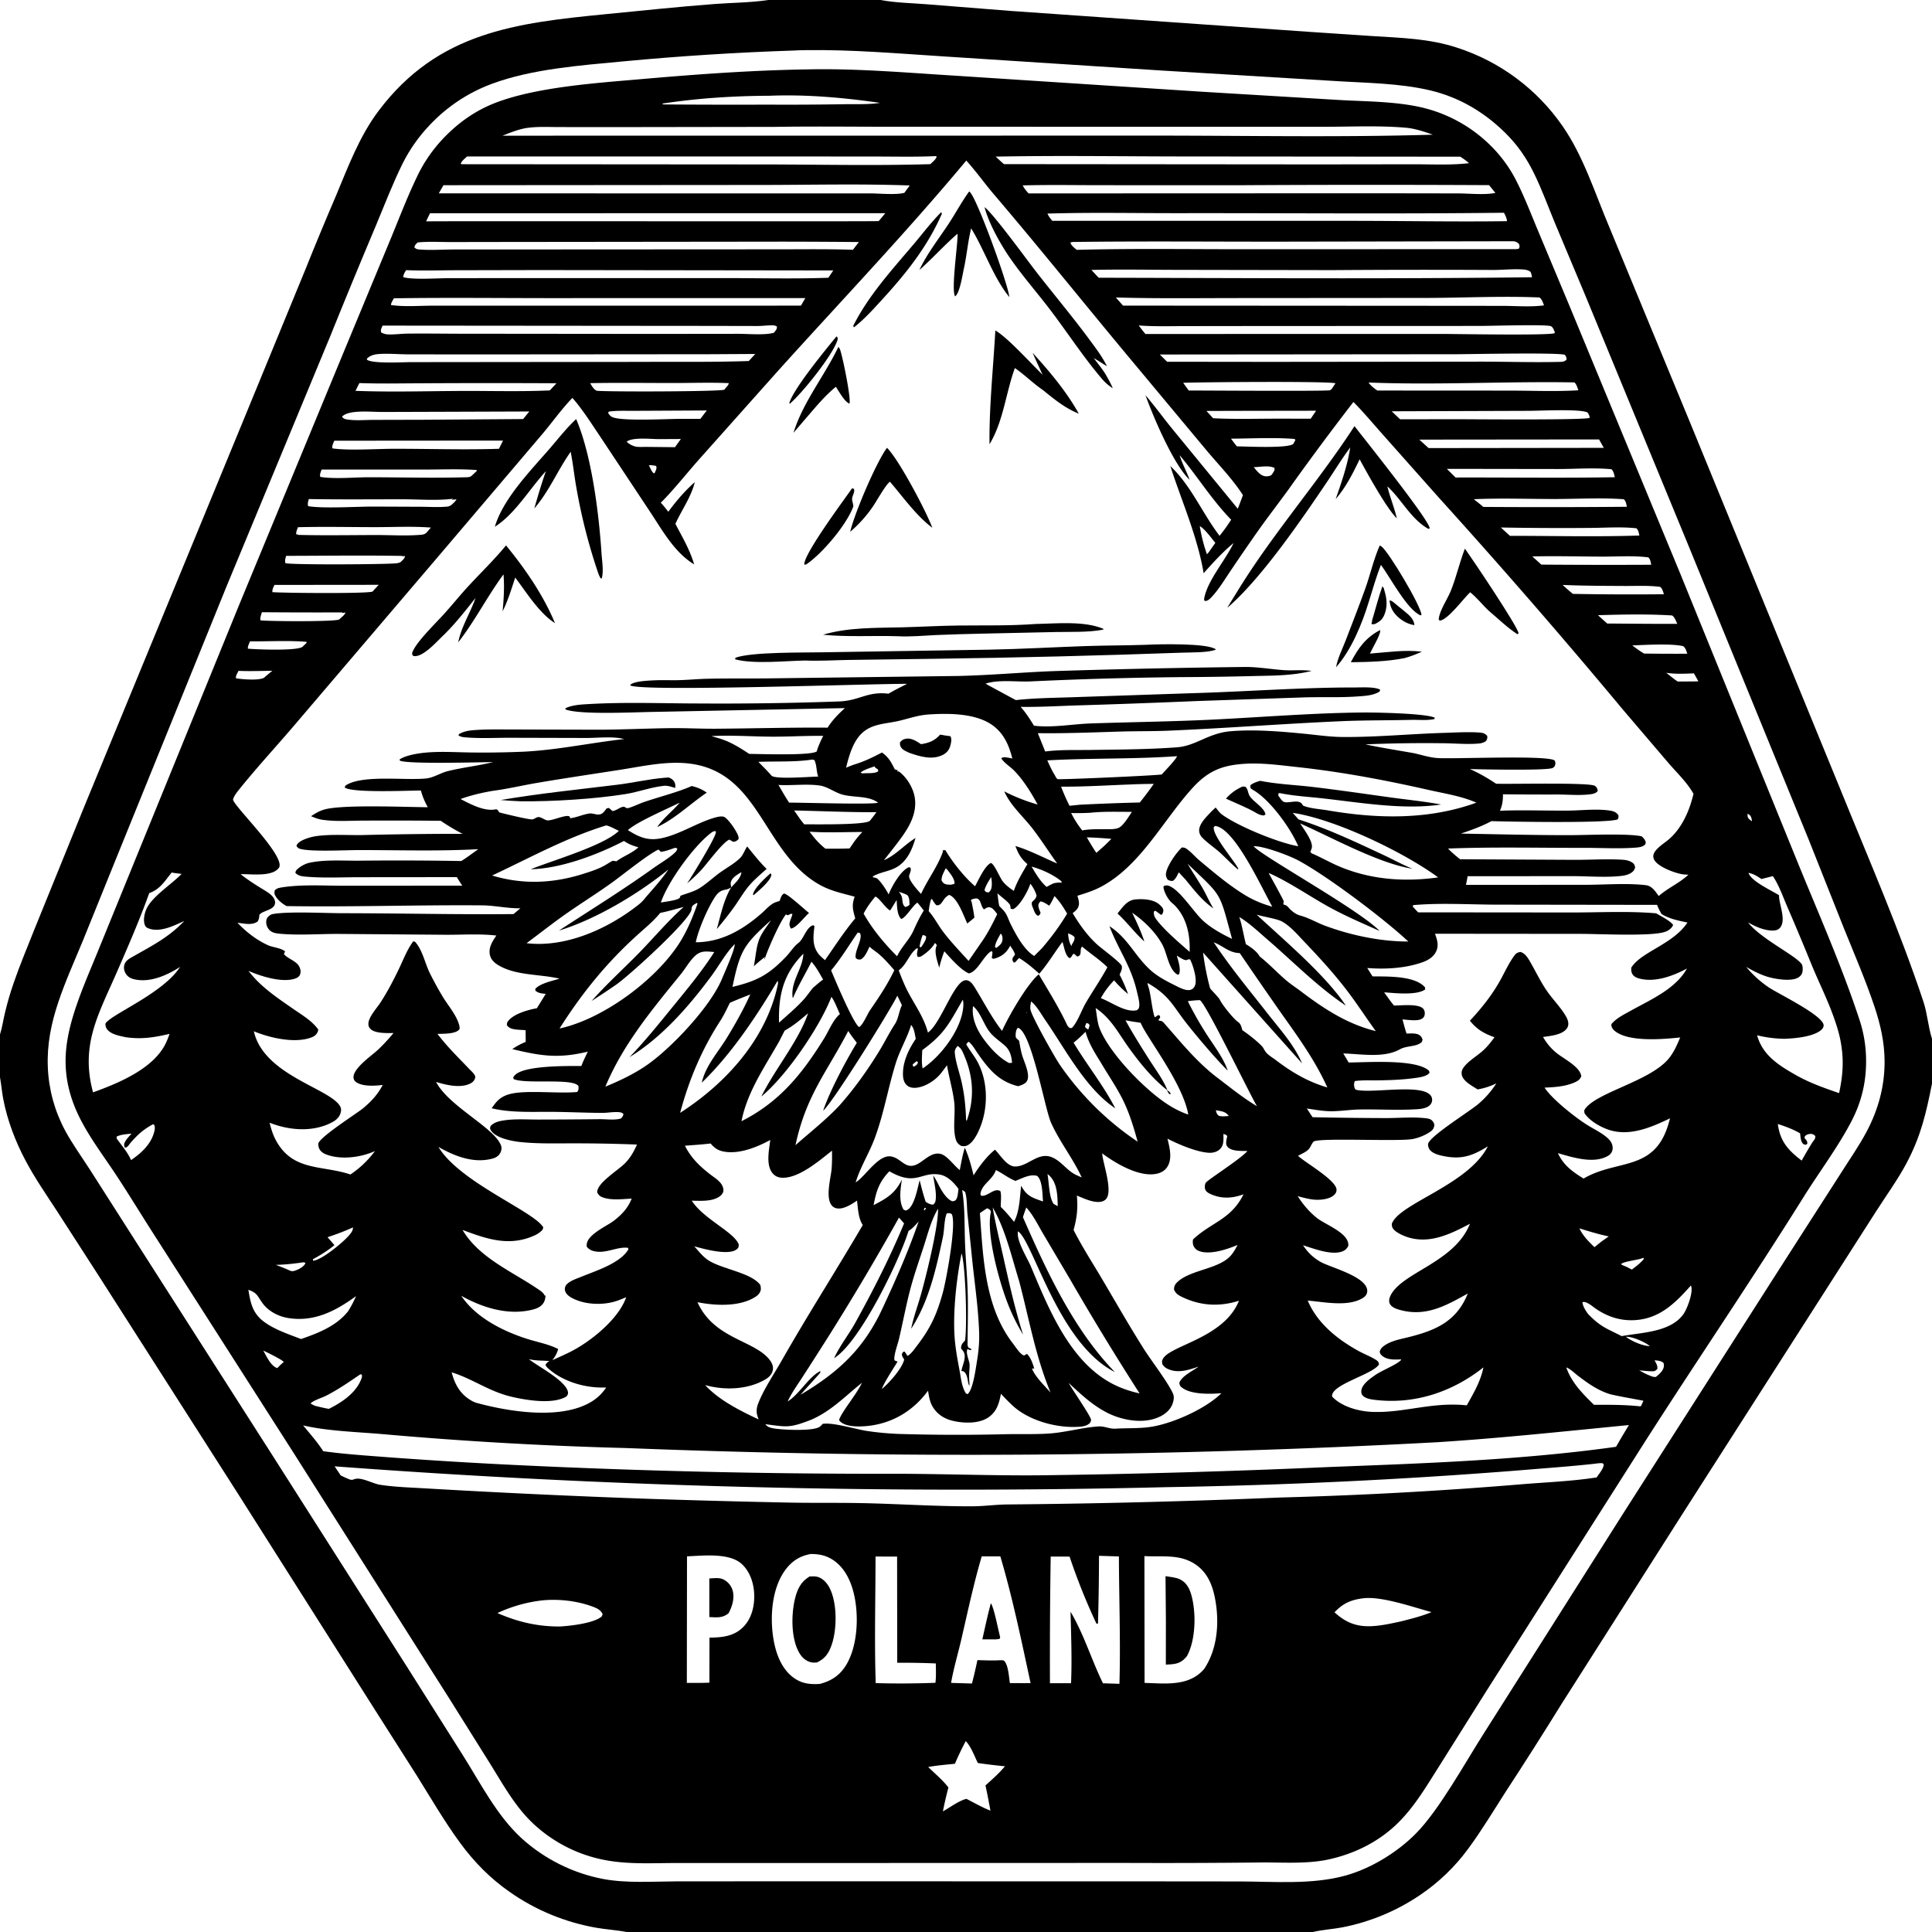 <svg xmlns="http://www.w3.org/2000/svg" viewBox="0 0 256 256"><path d="M101.807 0h14.89l.118.023c1.922.353 3.997.382 5.948.539l11.15.884 39.726 2.785 8.236.55c3.79.241 7.51.328 11.16 1.525q.53.17 1.053.362t1.036.405 1.018.447 1 .489.978.528q.483.275.956.57.472.293.931.606.46.314.906.645.447.332.88.682.432.35.85.717.417.367.82.751.402.385.788.785.387.4.756.816.37.416.722.846t.686.875.65.903c2.732 3.936 4.282 8.882 6.144 13.278l10.78 26.087 19.906 48.584c3.766 9.281 7.795 18.508 10.96 28.019.538 1.618.63 3.345 1.145 4.942v5.946c-.778 3.904-1.463 6.941-3.375 10.537-1.192 2.238-2.702 4.303-4.065 6.435l-8.465 13.229-17.292 27.018-15.87 24.939q-3.649 5.899-7.445 11.705c-1.611 2.517-3.175 5.122-4.95 7.525q-.657.895-1.389 1.731-.732.835-1.533 1.605t-1.666 1.468q-.864.696-1.784 1.319-.582.395-1.183.757-.6.365-1.219.7-.618.333-1.252.636-.635.302-1.284.572t-1.31.505q-.662.237-1.334.44-.673.202-1.355.373-.682.167-1.372.302c-1.28.245-2.626.313-3.887.615H83.008c-1.304-.26-2.673-.33-3.991-.562q-.768-.133-1.527-.31-.76-.175-1.507-.39-.749-.218-1.484-.476-.736-.255-1.456-.552t-1.424-.633q-.703-.334-1.387-.71-.683-.372-1.346-.782-.662-.412-1.3-.858c-2.606-1.807-4.749-3.986-6.62-6.538-2.069-2.824-3.85-5.884-5.7-8.854l-5.499-8.642-18.222-28.749-18.443-28.863-5.506-8.54c-1.449-2.225-2.985-4.439-4.226-6.787-1.336-2.527-2.386-5.27-2.93-8.082-.19-.974-.264-1.962-.44-2.937v-5.669c.286-.89.42-1.86.637-2.773q.488-2.085 1.196-4.106c.807-2.347 1.777-4.636 2.688-6.944l6.69-16.478 21.15-51.341 8.091-19.684q1.979-4.933 4.074-9.817c1.63-3.893 3.088-7.846 5.65-11.249C58.025 4.247 68.352 3.045 80.268 1.876c4.8-.47 9.61-.981 14.419-1.345C97 .356 99.385.354 101.678.02zm3.374 6.695q-11.355.375-22.666 1.443c-5.585.529-12.034.998-17.315 2.96q-.591.217-1.169.47-.577.251-1.139.536-.561.285-1.105.603-.544.317-1.069.666t-1.027.728-.984.786-.936.843-.885.895q-.528.556-1.013 1.148-.486.593-.927 1.22-.441.626-.834 1.283-.394.658-.739 1.342c-1.33 2.68-2.411 5.513-3.566 8.275q-3.11 7.37-6.102 14.789l-13.742 33.15-14.665 36.149-4.302 10.63c-1.12 2.71-2.34 5.402-3.272 8.184-.943 2.818-1.51 5.605-1.388 8.585q.02.552.073 1.101.052.55.136 1.095t.198 1.085.26 1.072.321 1.056.381 1.035.44 1.012.495.985c.97 1.801 2.211 3.5 3.316 5.224l6.225 9.754 18.017 28.195 17.914 28.154 7.238 11.46c2.348 3.725 4.518 8.02 7.798 11.004q.283.256.575.501.291.246.591.482t.608.461.623.44.638.418q.322.204.65.397.33.193.666.374.335.181.676.351.342.17.689.328t.7.304q.352.147.709.28.356.135.718.256.361.123.727.232.365.11.734.206.368.097.74.181.373.085.747.156c3.086.569 6.444.33 9.575.313l12.076-.01 49.316.007 13.243.012c4.614.006 9.694.458 14.16-.786 3.363-.938 6.807-3.06 9.267-5.527 3.112-3.123 6.59-9.482 9.083-13.378l18.632-29.4 21.111-33.038 7.538-11.744c1.14-1.806 2.404-3.601 3.4-5.488 1.556-2.947 2.404-6.05 2.376-9.39-.02-2.444-.542-4.773-1.311-7.084-1.176-3.53-2.659-6.947-4.05-10.395l-4.691-11.81-15.927-38.946-13.632-33.062-4.062-9.68c-.9-2.172-1.716-4.424-2.746-6.536-1.024-2.1-2.226-3.847-3.897-5.485-2.779-2.725-6.07-4.664-9.868-5.57-4.147-.988-8.712-.989-12.968-1.268l-22.813-1.38L125 7.472c-6.073-.385-12.109-.917-18.199-.827-.54.008-1.081.013-1.62.051"/><path d="m148.614 246.847-46.317.013H89.662c-3.065-.001-6.337.197-9.358-.367q-.339-.061-.676-.135-.337-.073-.67-.16-.335-.085-.665-.183-.331-.097-.658-.207t-.65-.231q-.322-.122-.64-.255-.319-.133-.632-.277-.312-.144-.62-.3t-.61-.322q-.302-.167-.597-.345-.296-.177-.585-.365t-.571-.386q-.282-.199-.557-.407-.275-.209-.541-.427-.267-.218-.526-.446-.26-.227-.51-.464c-2.412-2.279-4.035-5.3-5.784-8.09l-5.123-8.18-20.81-32.833-18.305-28.626c-1.741-2.7-3.407-5.46-5.174-8.14-1.473-2.232-3.124-4.43-4.411-6.775-1.375-2.505-2.223-5.09-2.295-7.961-.068-2.741.63-5.424 1.524-7.994.808-2.326 1.8-4.599 2.73-6.878l4.383-10.749 14.346-35.184 14.047-33.968 5.939-14.313c1.177-2.831 2.269-5.74 3.604-8.5q.34-.717.737-1.403.398-.687.85-1.338.452-.652.956-1.264.504-.613 1.056-1.182c1.966-2.031 4.207-3.6 6.854-4.608 5.489-2.091 13.494-2.61 19.361-3.122 7.457-.65 14.873-1.185 22.36-1.288 6.39-.11 12.793.455 19.164.845l32.6 2.12 18.093 1.089c3.53.21 7.316.18 10.78.927q.648.14 1.284.324.637.185 1.26.413.622.229 1.227.5.605.27 1.19.583t1.147.664 1.098.742q.536.39 1.043.816.508.427.985.887a17.9 17.9 0 0 1 3.704 5.05c1.023 2.045 1.85 4.2 2.73 6.309l4.219 10.077 14.737 35.62 15.1 37.138c2.91 7.195 6.127 14.368 8.557 21.737q.22.652.387 1.32.167.667.281 1.345.114.68.174 1.365.06.686.065 1.374c.033 2.93-.602 5.595-1.966 8.194-1.801 3.432-4.236 6.663-6.297 9.96-6.767 10.825-13.944 21.38-20.831 32.125l-21.246 33.404-6.188 9.853c-1.657 2.597-3.198 5.269-5.386 7.467-2.5 2.513-5.66 4.113-9.105 4.907-3.014.694-6.279.413-9.354.448q-9.139.097-18.279.056M96.892 117.575q-.095.058-.191.114c-.214.123-.396.163-.635.21-.704.137-1.023.483-1.403 1.075-.93 1.447-2.12 4.191-2.467 5.882 3.416-.012 6.223-1.656 8.737-3.848.602-.524 1.172-1.259 1.948-1.491.142-.042.282-.094.422-.138.148-.387.21-.772.585-.98.531.06 2.708 2.111 3.313 2.573-.624.535-1.642 1.942-2.391 2.07-.166-.249-.237-.463-.177-.77.078-.4.291-.756.369-1.166-.398-.121-.517.361-.846.053-.754.841-2.462 4.718-2.806 5.872l-.092.073.047-.126c.055-.146.043-.087.055-.19-.503.405-1.007.804-1.473 1.253.234-1.15.314-2.676.772-3.721.37-.845 1.003-1.615 1.504-2.389-3.605 3.245-4.093 3.978-5.105 8.837 3.266-.78 4.814-1.606 7.136-4.042.498-.522 1.016-1.344 1.577-1.757.741-.546 1.066-2.135 1.988-2.372l.164.126c-.158 1.282-.326 2.546.518 3.651.246.324.57.587.878.85 1.31-1.87 2.54-3.786 4.008-5.539-.263-.948-.477-1.593-.175-2.564l.058-.19.037-.112c-1.78-.498-3.287-.767-4.917-1.743-7.584-4.537-7.724-15.816-18.427-15.997-2.577-.044-5.128.514-7.662.912-3.687.578-7.376 1.116-11.056 1.743-1.964.334-3.93.805-5.904 1.06-1.458.25-2.863.577-4.254 1.082 1.352.694 3.2 1.708 4.742 1.349.24.147.253.182.377.42.664.18 4.01.993 4.413.927.24-.039.518-.285.752-.305.39-.034.844.39 1.208.436.624.078 2.49-.811 2.938-.525l.109.24c.874-.1 1.672-.507 2.528-.623.488-.065.946.226 1.432.106.272-.067.45-.258.622-.472q.12-.154.235-.312l.301-.062c.165.132.318.266.469.414.503-.062.82-.388 1.277-.532.404-.128.373.108.68.15.258.035 1.723-.634 2.058-.752 2.03-.716 4.6-1.336 6.496-2.186.762.189 1.34.426 1.989.88-2.195 1.475-4.154 3.44-6.565 4.559.865-1.252 2.028-2.088 2.98-3.236-1.78.888-5.315 2.391-6.707 3.508l-.166.13.096.062c1.6 1.002 2.762 1.407 4.617.959 2.423-.586 4.53-2.035 6.883-2.693.318-.09.918-.225 1.22-.046.562.332 1.741 2.015 1.854 2.663.022.125 0 .177-.026.287-.292.229-.33.297-.694.316l-.504-.289c-.935.411-2.909 3.163-3.739 4.05-.585.624-1.21 1.2-1.854 1.762.53-.78 3.872-6.204 3.812-6.801-.004-.043-.017-.084-.025-.126-.306-.032-.488.13-.722.313-2.253 1.767-5.62 6.395-6.542 9.142.463-.093 2.254-.298 2.489-.611.035-.048.096-.232.118-.293.764-.28 1.741-.537 2.43-.95.922-.553 1.771-1.353 2.637-1.999.881-.657 2.086-1.297 2.848-2.07.372-.376.611-1.054.91-1.508.84 1.011 1.638 2.06 2.583 2.976-.777.698-1.609 1.391-2.29 2.184-.716.833-1.266 1.792-1.894 2.689-.746 1.066-1.588 2.102-2.42 3.105.512-1.826.922-3.91 1.91-5.537.522-.578 1.29-1.217 1.35-2.01-.424.247-.986.575-1.254 1-.239.383-.162.594-.096 1.01m33.405.867-.154.058zl.058-.316zm36.079 2.692.138.059c3.663 3.412 9.04 7.924 11.824 12.053-3.7-2.45-6.988-5.815-10.352-8.72-1.21-1.043-2.4-2.188-3.767-3.02.382 1.166.564 2.414.873 3.605.627.37 1.483.971 1.823 1.622 1.233.97 2.285 2.11 3.47 3.13.633.544 1.337.993 2.002 1.497 3.054 2.314 6.143 4.336 9.916 5.268-1.306-1.799-2.513-3.678-3.866-5.443-1.717-2.24-3.643-4.342-5.59-6.382-.878-.92-1.869-2.103-2.992-2.709-.68-.367-2.461-.621-3.341-.901zm-3.7 20.723c-1.566-1.551-3.977-4.395-5.368-6.157-1.97-2.497-2.312-3.757-5.245-5.45.008.245.065.376.145.608.265.767.546 3.622.835 3.937l.438-.304.213.106.04.225-.23.31.09.113c.483.032.536.193.855.555 2.155 2.448 4.09 4.847 6.69 6.872 1.756 1.325 3.522 2.776 5.412 3.901-1.157-2-6.824-13.748-7.568-14.05-.538.012-1.057.068-1.59.14a44 44 0 0 0 2.426 4.288c.948 1.495 2.303 3.228 2.858 4.906m-53.605 5.316c.841-2.524 3.045-6.686 4.463-8.995-.388-.515-.797-1.021-1.136-1.57-2.932 5.612-5.58 8.548-6.992 15.129 1.92-1.69 4.012-3.332 5.764-5.191 1.962-2.187 3.79-4.753 5.323-7.259.727-1.188 1.34-2.453 2.104-3.617.445-.679.524-1.703.91-2.475l-.607-1.263c-.997 2.028-8.557 14.172-9.829 15.241m11.661 28.891c.295-1.46.823-2.889 1.236-4.32.698-2.427 2.398-9.262 2.324-11.587-.885 1.49-1.322 3.211-1.847 4.853-.61 1.906-1.295 3.809-1.807 5.743-.581 2.196-.998 4.45-1.516 6.663-.144.612-.715 2.194-.61 2.756.006.034.022.065.032.098l.381.148c.008.06-1.815 2.78-2.077 3.636l-.07.07.07-.07c.948-.787 2.675-2.696 2.965-3.913-.127-.184-.229-.327-.289-.546-.06-.218.056-.297.162-.481l.196-.013c.116.197.237.378.374.561q.048-.024.093-.052c.456-.306.865-.912 1.195-1.345 1.79-2.35 2.595-4.119 3.386-6.994.453-1.652 1.861-9.202 1.17-10.411-.3-.14-.329-.127-.657-.07-.355.89-.296 2.143-.5 3.103-.867 4.074-1.825 8.395-4.074 11.958zm-47.544 4.167-.187.008zq1.116-.494 2.217-1.022c2.74-1.335 6.564-4.389 7.567-7.324-.41.174-.824.353-1.248.494-1.814.603-4.213.524-5.924-.385-.4-.212-.845-.542-.938-1.014-.067-.34.057-.646.305-.87.517-.464 1.316-.709 1.955-.97 1.913-.783 5.09-1.77 6.152-3.61l-.072-.188c-1.241-.166-2.626.614-3.968.521-.598-.041-1.067-.183-1.47-.635-.33-1.497 2.545-2.69 3.566-3.468.979-.748 1.812-1.615 2.295-2.76l.074-.178c-1.195.06-2.674.256-3.82-.156-.394-.142-.568-.314-.754-.681.014-1.306 2.858-2.935 3.806-3.966.673-.731 1.066-1.461 1.474-2.358q-4.29-.17-8.584-.16c-2.32-.003-4.646.067-6.956-.183-1.1-.119-3.234-.54-3.825-1.556-.148-.254-.118-.31-.029-.564.411-.422.89-.58 1.462-.689 1.56-.295 3.315-.156 4.897-.161q4.04-.005 8.079-.051c.83-.007 2.077.163 2.845-.099.2-.243.263-.295.31-.601-.22-.165-.323-.209-.61-.232-.734-.06-1.515.107-2.262.101-2.099-.017-4.203-.113-6.304-.138-2.71-.032-5.636.16-8.282-.477.167-.236.335-.474.517-.698.509-.63 1.123-.984 1.903-1.188 2.151-.562 6.377-.032 8.89-.268.252-.26.19-.414.201-.768-.667-1.134-7.032-.222-8.608-.953l-.044-.207c.088-.149.093-.173.227-.312 1.234-1.291 6.932-1.206 8.801-1.208.237-.65.553-1.272.848-1.898-3.893.933-6.18.58-10.001-.34a8.8 8.8 0 0 1 1.779-.952l-.015-1.551c-.528-.048-1.151-.042-1.662-.158-.356-.082-.61-.213-.82-.517.016-.228-.009-.289.13-.485.703-.994 2.687-1.55 3.843-1.75l1.18-1.909c-.504-.045-1.019-.076-1.392-.456l.02-.226c.694-.728 2.236-1.027 3.197-1.331-2.609-.624-5.841-.372-8.186-1.832-.502-.312-.921-.741-1.044-1.336-.2-.963.346-1.786.858-2.544-2.18-.257-4.507-.091-6.703-.103l-14.258-.113c-2.467-.006-5.054.195-7.505-.005-.483-.039-1.081-.084-1.473-.394a1.52 1.52 0 0 1-.556-1.153c-.008-.292.068-.536.28-.747.223-.22.441-.317.753-.362 2.27-.331 6.707-.084 9.177-.082 7.514.007 15.045.19 22.556.116l.914-.765-.1-.001c-1.692.01-3.326-.38-5-.393-8.62-.066-17.248.233-25.873.1-.562-.3-1.123-.76-1.461-1.306-.177-.286-.178-.45-.12-.77.275-.267.478-.324.858-.387 2.713-.446 5.763-.225 8.52-.233l15.48-.01c-.259-.365-.489-.753-.726-1.133l-12.907.012c-2.296 0-4.681.123-6.97-.064-.563-.046-1.143-.082-1.523-.53.074-.24.059-.265.256-.454.37-.354 1.011-.722 1.51-.84 2.04-.481 4.605-.282 6.701-.303q6.763-.071 13.525.046c.773-.475 1.508-1.046 2.249-1.571-5.239.291-10.573.116-15.822.12-1.783.002-6.078.227-7.614-.12-.343-.077-.47-.135-.65-.433.034-.11.031-.131.112-.236.451-.593 1.783-.954 2.48-1.055 1.94-.28 4.151-.113 6.12-.145q6.644-.168 13.29-.163a28 28 0 0 1-2.89-1.727q-5.121-.053-10.243-.023c-1.802 0-3.789.156-5.565-.134-.474-.077-.932-.272-1.376-.453.63-.412 1.167-.74 1.911-.923 2.561-.63 10.569-.285 13.557-.265-.397-.726-.701-1.415-.907-2.217-1.647.007-9.209.349-10.105-.407l.103-.241c2.183-1.494 7.956-.642 10.746-.955.949-.106 1.866-.73 2.826-.967 1.98-.49 4.02-.7 6.003-1.195-1.798.017-11.306.293-12.366-.19l-.023-.173c.854-.55 2.435-.799 3.439-.892 1.907-.179 3.92-.05 5.834-.02q3.537.051 7.072-.1c4.456-.206 8.943-1.18 13.386-1.674-1.396-.392-3.487-.146-4.949-.146l-10.23-.027c-1.892-.002-3.849.108-5.731-.046-.367-.03-.733-.051-1.035-.28l.083-.167c.688-.391 1.37-.477 2.149-.531 1.713-.12 3.471-.068 5.19-.074l11.486.03c2.995-.02 5.987-.16 8.982-.205 2.074-.032 4.145.089 6.22.075 4.936-.035 9.865-.18 14.804-.141.646-1.005 1.41-1.793 2.293-2.591l-25.235.5c-2.401.026-9.801.423-11.797-.325l.013-.161c.936-.449 2.117-.493 3.139-.552 4.787-.275 9.66-.086 14.458-.075q9.28.061 18.554-.266c2.796-.074 3.793-1.373 6.645-1.031.802-.472 1.637-.883 2.466-1.305-4.734-.03-35.487 1.087-36.71.193.056-.056.103-.124.17-.166.627-.398 2.398-.465 3.165-.498 1.017-.044 2.039.007 3.057-.016 1.249-.028 2.497-.153 3.748-.184 2.615-.066 5.233-.025 7.848-.05l25.485-.322c4.226-.092 8.446-.484 12.669-.645q12.684-.404 25.375-.549c1.71-.005 3.368.297 5.065.417 1.26.089 2.447-.08 3.719.107-2.575.654-5.168.617-7.797.682q-4.707.12-9.415.14-9.982.094-19.954.565c-1.875.097-4.248-.278-6.027.296l.24.125-.077-.017 3.845 2.076c2.69-.297 5.415-.296 8.119-.402l15.292-.515c7.15-.207 14.307-.764 21.463-.756.865 0 2.692-.118 3.401.293l-.063.238c-.818.538-1.93.584-2.883.654-2.36.174-4.74.058-7.106.128l-14.283.486q-7.977.344-15.959.582c-2.442.078-4.896.228-7.339.188.687.773 1.225 1.62 1.768 2.497 2.459.297 5.084-.218 7.559-.302 5.506-.186 11.037-.247 16.538-.527 6.47-.33 13.011-.858 19.487-.921 1.578-.015 8.322.11 9.511.686l-.032.179c-.97.22-2.063.088-3.06.112-3.087.073-6.187.04-9.273.175-7.656.334-15.302.934-22.959 1.258-2.102.088-4.21.051-6.313.115-3.648.11-7.301.263-10.952.212l.977 2.43c1.974-.258 4.007-.175 5.996-.205 3.8-.057 7.684-.066 11.473-.352 2.528-.19 4.13-1.876 7.097-2.127 3.144-.266 6.586.022 9.716.326 1.698.166 3.413.424 5.12.436 4.488.034 9.008-.412 13.498-.547 1.439-.044 2.932-.14 4.367-.06.56.03.919.039 1.307.465.02.342.012.378-.156.677a1.85 1.85 0 0 1-.928.326c-1.532.148-3.237-.026-4.787-.032q-5.142-.066-10.279.148c2.126.455 4.29.788 6.431 1.169 1.034.226 2.07.578 3.13.645 2.318.147 14.709-.424 15.529.335.128.34.108.37.015.724-.094.085-.167.198-.28.254-.747.368-9.535.193-10.978.144 1.242.549 2.343 1.192 3.474 1.945 1.811.072 12.391-.193 13.085.28.268.182.356.385.376.69-.033.036-.062.076-.098.109-.262.231-.616.287-.953.328-1.352.164-2.811.03-4.174.022q-3.663.01-7.326-.028c.005.816-.073 1.421-.4 2.178 3-.115 6.006.003 9.008-.017 1.785-.011 3.837-.275 5.579.002.475.075.834.207 1.111.614.015.278.027.32-.111.556-1.48.522-14.211.3-16.714.222-1.307.704-2.654 1.181-4.055 1.653 4.79.083 9.566.208 14.358.207 2.217 0 7.672-.256 9.577.146.303.227.395.394.56.723-.011.166.022.263-.103.39-.319.325-.871.365-1.3.397-2.192.16-4.496.022-6.702.026-6.011.012-12.076-.139-18.08.091.481.53 1.034.966 1.587 1.418l15.086.078c2.14.011 4.382-.15 6.506-.008.389.026.792.113 1.132.31.332.19.4.359.475.705-.06.18-.115.344-.248.484-.396.42-1.03.576-1.582.64-2.046.234-4.37.029-6.44.03l-13.928.01c-.059.385-.142.766-.22 1.147l15.884-.01c2.537-.005 5.445-.243 7.93.047.861.101 1.252.807 1.733 1.438 1.22-1.072 2.728-1.698 3.933-2.826a7 7 0 0 1-.73-.047c-1.013-.136-3.257-.972-3.778-1.881-.252-.441-.166-.824.125-1.209.487-.643 1.267-1.088 1.87-1.621 1.702-1.505 2.674-3.788 3.183-5.956-.833-1.503-2.24-2.827-3.356-4.13l-6.014-7.05Q203.151 79.748 190.7 65.992l-7.333-8.254c-1.336-1.498-2.62-3.045-4.03-4.475q-4.43 5.73-8.629 11.63c-1.354 1.867-2.773 3.69-4.101 5.576a344 344 0 0 0-3.553 5.171c-.79 1.165-1.562 2.473-2.53 3.493-.274.29-.491.503-.899.504l-.083-.221c.362-2.367 2.771-5.105 3.84-7.312l.069-.145c-1.46 1.214-2.705 2.58-3.962 3.995-.821-4.873-2.9-9.511-4.412-14.19 2.7 2.496 4.28 6.316 6.525 9.236a25 25 0 0 0 1.535-2.135c-2.548-2.611-4.482-5.763-6.83-8.55.334 1.12.926 2.153 1.32 3.256-2.107-1.99-4.793-8.274-5.843-11.2 1.246 1.451 2.37 3.017 3.583 4.497l8.64 10.535c.25-.587.462-1.195.687-1.793-1.354-2.131-3.275-4.075-4.891-6.018l-10.106-12.121c-6.016-7.211-11.878-14.542-17.972-21.688-1.258-1.476-2.388-3.073-3.686-4.508-7.992 9.59-16.65 18.651-25.005 27.927l-10.46 11.733c-1.68 1.9-3.225 3.88-5.017 5.682.362.362.674.792.996 1.19 1.024-1.387 2.209-2.788 3.51-3.916-.494 1.992-1.735 3.675-2.57 5.522.929 1.785 1.915 3.42 2.485 5.37-2.706-1.642-4.318-4.713-6.04-7.271l-6.526-9.84c-1.134-1.672-2.228-3.433-3.567-4.947-1.525 1.577-2.793 3.416-4.228 5.078L58.053 73.757 39.177 95.898c-2.477 2.915-5.12 5.758-7.509 8.736-.28.349-.674.847-.784 1.28-.158.614 6.023 6.559 6.166 8.64.02.299-.04.4-.25.612-1.009 1.014-3.585.627-4.916.668 1.046.83 2.076 1.47 3.208 2.16.523.32 1.26.8 1.348 1.466.153 1.15-1.61 1.134-2.068 1.752-.03.341-.05.587-.23.89-.77.55-1.789.263-2.672.17 1.12 1.203 2.538 2.291 4.037 2.974.655.298 1.784.362 2.273.835-.12.22-.066.105-.158.342.55.656 1.678.902 2.05 1.694.154.327.214.634.095.985-.083.243-.287.414-.522.51-1.721.71-4.712-.262-6.318-.964 1.619 2.13 3.843 3.589 6.014 5.095 1.127.781 2.423 1.542 3.231 2.677-.03.175-.02.185-.102.36-.164.348-.428.54-.776.674-2.219.857-5.553.066-7.66-.804 1.331 5.847 10.085 7.553 11.433 9.939.185.328.146.646.026.99-.23.657-.832 1.028-1.434 1.304-2.497 1.147-5.444.864-7.937-.116.191.775.429 1.558.803 2.266 2.213 4.182 6.044 3.34 9.789 4.552q.06.019.119.04a13 13 0 0 0 3.247-3.101c-1.863.842-4.487 1.194-6.45.45-.44-.166-.803-.427-.978-.883a2 2 0 0 1-.084-.522c.074-.847 5.15-4.053 5.954-4.726 1.087-.91 1.932-1.821 2.592-3.082-1.002.125-2.645.234-3.517-.367a.79.79 0 0 1-.356-.648c-.02-1.229 2.451-2.897 3.26-3.664a24 24 0 0 0 2.043-2.203c-.769.016-2.308.064-2.94-.443-.253-.203-.375-.387-.389-.721-.037-.904 1.1-2.108 1.586-2.855.93-1.429 1.723-2.946 2.46-4.482.577-1.2 1.1-2.594 1.903-3.653l.224.059c.984 1.054 1.325 2.866 1.964 4.158a45 45 0 0 0 1.683 3.08c.714 1.197 1.889 2.51 2.22 3.863.038.152.096.41-.012.537-.517.613-2.14.545-2.876.578 1.378 1.798 2.728 3.088 4.263 4.699.227.238.803.725.738 1.07-.073.385-.339.654-.678.818-1.322.637-3.19.176-4.512-.226 1.737 3.29 7.771 6.07 8.62 8.45.111.31.039.692-.123.981-.213.384-.571.603-.987.718-2.52.695-5.048-.312-7.193-1.536 2.821 4.7 12.673 8.53 13.894 10.664l-.093.308c-.34.352-.643.565-1.09.767-3.328 1.501-6.309.466-9.517-.74 2.188 3.699 6.565 5.503 9.968 7.82.382.261.776.503.941.941l.04-.13.05.098c-.035.293-.07.576-.213.839-.282.52-.778.789-1.332.943-3.272.906-6.772-.186-9.624-1.783 1.936 2.892 5.526 4.69 8.75 5.714 1.304.415 2.696.665 3.933 1.258l.158.078c-.163.597-.391.991-.772 1.48m20.25 3.3c1.832 2.005 4.645 3.406 7.087 4.552l.085.031-.085-.03c-.077-.205-.156-.413-.206-.626-.118-.505-.047-.994.138-1.472.753-1.938 2.102-3.908 3.138-5.73 3.44-6.05 7.21-11.923 10.726-17.933-.605-.917-.623-2.166-.763-3.239-.583.415-1.465.956-2.195 1.04-.383.043-.775-.023-1.062-.301-1.006-.975-.215-3.697-.11-4.932.07-.804.06-1.618.056-2.424-1.653 1.3-4.558 3.834-6.812 3.571a1.6 1.6 0 0 1-1.122-.65c-.834-1.132-.405-3.026-.25-4.331-1.672.899-3.805 1.782-5.742 1.59-.969-.095-1.54-.383-2.158-1.128-1.131.136-2.273.205-3.408.296.855 1.685 1.994 2.75 3.472 3.888.656.49 1.565 1.04 1.63 1.942.022.314-.141.58-.37.78-.935.82-2.668.694-3.826.67 1.557 2.44 5.64 4.161 6.231 5.816-.032.334-.01.434-.3.65-1.126.839-4.399-.087-5.594-.417.537.608 1.125 1.352 1.798 1.808 1.78 1.207 5.748 1.662 6.953 3.322.05.262.105.48.029.746-.102.357-.364.615-.666.81-2.116 1.368-5.346 1.18-7.69.72 2.208 4.933 7.651 5.025 9.619 7.72.291.4.461.837.347 1.335-.12.527-.516.907-.967 1.172-2.338 1.38-5.429 1.465-7.982.755m48.415 30.034c1.764 2.962 2.776 6.378 4.295 9.478l2.182.07c.164-5.627-.057-11.255-.069-16.88l-2.638-.082q-.008 4.49-.135 8.976l-.204.015a83 83 0 0 1-3.56-8.885l-2.502-.006q-.132 8.393-.098 16.786l2.794-.007c.138-3.151.007-6.312-.065-9.465M101.948 12.688c-4.796.023-9.457.323-14.202 1.04.15.154.303.11.513.113q6.714.047 13.429.023 5.114.03 10.228-.056c1.535-.026 3.171.06 4.687-.178-4.88-.7-9.718-1.133-14.655-.942m.74 4.124-22.377.033-6.293-.008c-1.347-.003-2.748-.075-4.086.102-1.149.152-2.272.623-3.345 1.04l87.007-.01c12.073.008 24.198.237 36.263-.122-1.137-.403-2.35-.814-3.558-.92-3.576-.313-7.282-.13-10.874-.126h-18.788l-37.874-.007c-5.355.01-10.722-.069-16.074.018m21.308 3.873c-2.681.124-5.382.058-8.066.056l-13.353-.01-40.691.002c-.262.256-.735.607-.828.948l.084.079 39.595.03c7.494 0 15.043.186 22.533-.038.3-.287.702-.594.851-.985zm7.938.068c.362.333.717.687 1.1.996l41.725.036 12.532-.016c2.42-.005 4.962.138 7.365-.147a9.4 9.4 0 0 0-1.166-.861l-36.33-.03c-8.4-.002-16.83-.142-25.226.022M58.763 24.54l-.623 1.08 47.082.009 10.082-.003c1.224.002 3.396.227 4.528-.074l.712-.975c-6.775-.247-13.618-.06-20.401-.068zm76.754.029c.203.416.468.716.775 1.06l45.946-.018 10.936.017c1.55.004 3.475.229 4.975-.063l-.84-1.033q-16.566-.083-33.132.011l-18.341-.005c-3.435 0-6.887-.068-10.32.031m-78.535 3.686c-.173.357-.357.713-.518 1.075 4.775-.057 59.844.037 59.973-.036l.876-1.047zm81.81.047c.163.372.383.644.64.956l39.599.003c6.88.002 13.78.141 20.659.044-.048-.426-.213-.736-.407-1.115-14.355.169-28.718.037-43.074.056-5.79.008-11.631-.121-17.417.056m-73.385 3.76-5.856.01c-1.4-.006-2.825-.088-4.218.056-.232.238-.342.316-.43.63.195.236.364.278.663.301 1.567.121 3.258-.005 4.835-.004l10.589-.002 32.198-.018c3.272.001 6.557-.051 9.827.062l.791-1.026q-7.054-.065-14.108-.046zm76.75-.002-.322.067c.063.39.542.717.836.98 7.153-.193 14.335-.084 21.491-.086l36.744-.009.339-.05c.136-.287.119-.297.047-.61-.41-.414-.62-.383-1.179-.385l-30.778.055c-9.058.003-18.122-.075-27.178.038m-88.35 3.736c-.18.32-.358.55-.37.926 1.18.373 4.65.134 6.099.133l12.107-.007h24.572c4.501.001 9.051.117 13.548-.046l.65-.968-38.811-.05-11.33.024c-2.146.008-4.322.08-6.465-.012m90.811-.029c.321.345.637.697.967 1.034 19.129.038 38.291.174 57.419-.065-.056-.216-.094-.642-.278-.772-.346-.248-.928-.265-1.343-.279-1.236-.04-2.487.098-3.73.084q-10.542-.052-21.085.022l-20.883-.036c-3.684-.007-7.384-.077-11.067.012m3.23 3.647.96 1.08 38.92.023 11.287.01c1.804.002 3.8.174 5.574-.066-.15-.364-.263-.815-.6-1.045-4.912-.217-9.906.045-14.829.06l-24.96.018c-5.449.001-10.906.08-16.352-.08m-95.658.111c-.132.255-.384.606-.386.89 1.768.262 3.754.087 5.55.087h11.12l37.656-.005.581-1.003-34.24.007c-6.757-.004-13.525-.08-20.281.024m-1.496 3.618c-.146.357-.285.523-.187.903.35.196.654.263 1.056.268.82.012 1.648-.1 2.47-.11 2.6-.03 5.209.02 7.811.015l24.67.024 11.252-.013c1.255-.006 3.535.203 4.71-.126q.048-.016.094-.034c.202-.293.413-.447.367-.811a1.05 1.05 0 0 0-.54-.152c-.669-.009-1.338.086-2.008.09l-6.443-.014zm100.187-.018c.295.376.582.766.893 1.129l39.346-.008c1.882 0 14.08.228 14.86-.098l.046-.129c-.136-.276-.244-.706-.558-.81-.75-.246-7.979-.023-9.42-.023L166.6 43.2l-9.594.012c-2.034.002-4.097.064-6.125-.086m-56.974 3.812-30.498.025-9.269-.009c-1.318-.002-2.736-.144-4.037-.036-.543.044-1.064.198-1.46.581l-.04.151c.721.574 4.78.334 5.87.334l30.667-.032c4.685-.026 9.395.047 14.077-.114l.858-.935zm99 0-39.227.035.968.961 13.665.016 27.458-.03c3.653-.012 7.348.125 10.993.028.33-.009.566-.056.809-.293-.001-.316-.04-.36-.21-.63-.685-.34-12.543-.093-14.456-.087m-11.565 3.747c.315.465.712.735 1.159 1.062l17.375.01c3.063 0 6.21.145 9.262-.042-.138-.367-.227-.791-.525-1.045-9.074-.16-18.202.375-27.271.015m-133.722.073-.515 1.03c4.655.178 9.35.035 14.009.013 3.902-.018 7.843.108 11.739-.071l.882-.946q-8.78-.048-17.559.002c-2.844.006-5.715.075-8.556-.028m30.578.012c.25.398.434.785.862 1.007 1.547.152 16.455.117 16.924-.146l.11-.147c.158-.198.46-.465.471-.714-2.435-.11-4.915-.017-7.355-.018-3.667-.001-7.346-.053-11.012.018m78.578-.046.738 1.02c1.934-.002 18.368.111 18.736-.036.01-.005.226-.191.23-.195.02-.021.03-.05.046-.075l.43-.648c-.92-.299-17.95-.157-20.18-.066m-72.994 3.714c-1.028 0-2.077-.043-3.097.1l-.117.155c.227.378.377.535.81.657 1.608.45 6.898.158 8.86.15l2.564.003.85-1.114zm81.282 0-5.204.014.883.967c2.804.144 5.637.06 8.445.056l4.487.004.715-1.055zm37.375 0-18.031.06 1.112 1.06 7.042-.011c2.036-.005 17.529.146 18.075-.183-.03-.316-.104-.453-.287-.71-1.04-.505-6.344-.21-7.911-.217m-143.282.125-8.325.026c-1.237.003-2.57-.124-3.794.001-.505.052-1.266.19-1.65.558-.028.028-.045.067-.067.1.269.262.343.281.716.34 1.079.169 2.299.053 3.398.051l6.752-.017 13.136-.093c.271-.336.537-.677.819-1.004zm28.125 3.625c-1.023-.001-3.448-.285-4.24.338.284.33.927.639 1.36.68.39.037.8.016 1.192.011l3.844.039.78-1.083zm75.829-.06c.26.343.51.698.794 1.02 1.138 0 6.743.303 7.466-.327l.272-.513-.102-.142c-2.78-.216-5.642-.058-8.43-.037m24.956.124 1.231 1.122 23.214-.03-.627-1.115zm-143.77.145c-.133.326-.33.66-.252 1.017 2.111.314 5.848.058 8.113.054 4.637-.008 9.325.154 13.954 0l.544-1.089zm41.68 3.237c.173.347.357.867.666 1.097l.117-.074c.128-.333.308-.564.185-.91-.33-.086-.63-.103-.968-.113m80.157.269c.39.479.872 1.14 1.54 1.207.274.027.452-.023.71-.099.088-.084.178-.149.23-.26.167-.29.33-.414.251-.752-.781-.369-1.877-.111-2.732-.096m25.585.224 1.153 1.148c7.029-.02 14.073.084 21.1-.04-.098-.38-.144-.783-.445-1.058-2.309-.224-4.787-.027-7.114-.029zm-149.102.09c-.106.312-.287.654-.172.979 2.029.307 4.406.042 6.476.044 4.203.005 8.434.119 12.633.005.274-.008.637.018.873-.147.053-.037.1-.083.149-.124l.601-.568-.011-.124c-2.353-.17-4.786-.058-7.148-.06zm-1.699 3.912c-.084.362-.19.585-.078.945 2.06.33 6.373.051 8.637.051l6.299.026c1.147.006 2.365.091 3.503-.024.246-.025.393-.12.586-.259.219-.216.487-.425.625-.701l-.619.052.134-.128-.165.02c-2.07.237-4.379.048-6.47.048-4.148-.001-8.305.042-12.452-.03m154.372.02c.42.335.851.66 1.248 1.022q9.518.064 19.036-.018c-.086-.355-.118-.759-.415-1-2.978-.218-6.058-.036-9.05-.03-3.588.006-7.239-.136-10.82.027m-36.311 3.552q.304 1.917.953 3.745c.154-.169.29-.325.409-.52l.701-.994c-.6-.716-1.284-1.727-2.063-2.23m-119.495.158c-.11.33-.287.637-.212.982l.199-.077-.038.11c3.458.09 6.928.026 10.386.02 1.97-.004 4.057.137 6.01-.037.278-.025.456-.082.67-.26l.605-.692c-2.407-.189-4.903-.057-7.319-.057-3.427 0-6.875-.08-10.3.01m159.391.037 1.2 1.106c5.704-.002 11.458.146 17.157-.043-.096-.383-.11-.664-.383-.955-2.004-.23-4.196-.058-6.221-.052q-5.876.048-11.752-.056M37.914 73.653c-.102.39-.194.576-.09.97.953.242 13.21.169 14.69.018a1.6 1.6 0 0 0 .589-.175c.236-.249.49-.422.565-.761-.213-.039-.113-.052-.302.032l-.048-.075c-5.131-.091-10.272-.017-15.404-.009m165.125.078 1.198 1.082q7.281.056 14.562.02c-.08-.339-.11-.746-.391-.978-1.964-.256-4.119-.094-6.103-.1-3.08-.009-6.188-.102-9.266-.023M36.367 77.505c-.146.336-.305.585-.273.957 1.313.116 12.882.225 13.277-.087.03-.024.052-.058.078-.087l.73-.797zm170.686.001c.45.4.893.822 1.372 1.187q6.026.108 12.053.048c-.118-.33-.2-.777-.506-.977-1.537-.203-3.15-.113-4.7-.12-2.743-.014-5.478-.019-8.22-.138M34.704 81.124c-.098.35-.263.715-.19 1.074 1.067.135 10.045.203 10.449-.126.04-.034.075-.075.112-.112.28-.252.544-.445.719-.784-.002-.002-.475.038-.48.038l.06-.067q-5.335.02-10.67-.023m177.032.393 1.229 1.104c3.094.016 6.19.06 9.283.041-.19-.396-.323-.85-.681-1.109-3.205-.202-6.617-.132-9.831-.036M33.12 84.983c-.091.26-.334.714-.267.97 1.215.11 6.485.31 7.224-.245l.543-.522v-.138c-2.47-.207-5.018-.044-7.5-.065m183.164.539c.513.373 1.016.764 1.568 1.078q2.863.037 5.726.023c-.15-.403-.202-.718-.534-1-1.607-.38-5-.17-6.76-.101M31.602 88.893c-.138.3-.4.661-.332.984.79.135 3.086.338 3.76-.096l.036-.056 1.017-.842c-1.486.014-2.997.076-4.481.01m189.185.257c.5.391.992.807 1.52 1.157.913-.007 1.829-.002 2.742-.023l-.596-1.062c-1.227.052-2.445.117-3.666-.072m-97.828 5.527c-1.363.114-2.434.5-3.74.817-1.964.478-3.99.33-5.412 2.095-.912 1.132-1.355 2.743-1.695 4.133.424-.173.841-.346 1.279-.481 1.15-.356 2.41-.964 3.475-1.53.898.634 1.224 1.29 1.7 2.239l.39.118-.053.193.163-.061c1.053.735 1.943 2.2 2.142 3.462.382 2.415-1.06 4.416-2.439 6.222q-.814 1.058-1.648 2.1c1.55-.649 2.742-2.068 4.188-2.94-.457 1.574-1.132 3.154-2.67 3.955-.942.49-2.065.585-2.984 1.13l.02.114c.114.031.433.078.513.14.509.393 1.148 1.38 1.454 1.935l.105.197c.431-1.072 1.508-3.002 2.557-3.546.187-.097.133-.066.346.019.154.508-.256.86-.18 1.253.109.568 1.156 1.77 1.575 2.21.886-1.947 2.245-3.68 2.93-5.696l-.063.086.027-.227.094.076.213-.07c.996 1.653 2.482 3.548 3.952 4.812.428-.749 1.317-2.79 2.124-3.083.51.26 1.146 1.95 1.596 2.495.404.488.897.858 1.42 1.205.42-1.247 1.14-2.416 1.801-3.55-.837-.695-1.218-1.383-1.59-2.398 1.893.57 3.721 1.541 5.538 2.323-1.091-1.522-2.108-3.115-3.246-4.6-1.234-1.609-2.96-3.093-3.768-4.962a23.7 23.7 0 0 0 4.417 1.74c-.836-1.536-1.832-3.158-3.046-4.428-.541-.566-1.37-1.051-1.777-1.702.288-.205.626-.124.965-.066q.253.046.504.1c-.452-1.86-1.23-3.544-2.92-4.606-2.26-1.421-5.694-1.394-8.257-1.223m-28.69 2.86 1.027.304c1.47.432 2.716 1.22 3.983 2.056 1.369.003 8.29.258 8.95-.342l.094-.34c.223-.595.464-1.142.76-1.705-2.302-.036-4.602.119-6.907.102-2.619-.019-5.297-.22-7.907-.074m61.685 2.66c-5.716.409-11.463.234-17.181.555.302.654.589 1.317.973 1.927.091.152.24.515.409.558.334.085 12.594-.453 13.784-.617.302-.347 2.018-2.124 2.015-2.423m-48.546.48c-2.284.313-4.618.18-6.92.268.589.61 1.206 1.208 1.758 1.85.634.496 5.035.115 6.165.105l-.043-.14c-.2-.671-.149-1.423-.456-2.038-.241-.086-.267-.085-.504-.046m57.99.503c-3.225.143-5.191.816-7.402 3.249-3.862 4.25-6.768 10.116-11.917 12.97-1.065.59-2.16.936-3.317 1.294.15.541.345 1.053.067 1.587-.16.31-.431.502-.695.72.919 1.532 1.987 3.04 3.332 4.231.582.515 2.931 2.237 3.168 2.749.038.081.02.337.01.392-.043.251-.195.54-.293.778.45.835.796 1.675 1.127 2.563a14.5 14.5 0 0 1-1.858-1.815c-.696.739-1.266 1.47-1.752 2.366 1.408.515 3.262 1.952 4.782 1.59.23-.182.293-.283.313-.584.037-.568-.167-1.226-.291-1.78-.794-3.537-2.47-5.591-3.66-8.762 2.49 1.614 3.388 3.999 5.484 5.861.98.871 2.173 1.466 3.338 2.048.512.255 1.375.714 1.96.506.309-.11.448-.299.56-.594.305-.809-.272-2.658-.657-3.41-.324-.088-.312.089-.57.081-.314-.009-.923-.437-1.195-.597.187.697.587 1.802.285 2.495-.244.034-.15.065-.349-.08-1.044-.767-1.24-2.759-1.855-3.883-.907-1.658-2.445-3.153-3.993-4.213.594 1.25 1.185 2.493 1.612 3.812-1.28-1.15-2.293-2.56-3.558-3.709.675-.824 1.25-1.77 2.392-1.868 1.02-.088 2.404-.022 3.193.706.238.22.53.49.49.845-.013.113-.103.323-.146.433l-.191.054a12 12 0 0 0-.719-.538l-.191.095c-.057.49.101.783.4 1.168 1.103 1.418 2.964 2.992 4.333 4.189.076-2.223-.37-4.534-2.005-6.191-.085-.087-.252-.224-.345-.303-.482-.415-.976-1.304-1.1-1.935-.025-.13-.012-.17.005-.286.302-.11.458-.137.765-.009 1.459.611 3.2 3.435 4.434 4.573 1.072.987 2.551 1.813 3.865 2.426-1.752-6.397-1.217-5.472-5.89-9.951.653 1.113 1.382 2.184 2.023 3.301.492.856.878 1.785 1.4 2.619-1.503-1.046-2.543-2.408-3.69-3.812l-.903-.972c-.212.418-.377.844-.767 1.125-.34.038-.397-.007-.71-.158-.207-.355-.285-.591-.185-1.002.254-1.034 1.323-2.55 2.077-3.266.303.025.42.041.677.225.574.41 1.069 1.014 1.618 1.475 1.878 1.574 3.785 3.19 5.864 4.493 1.229.77 2.426 1.274 3.82 1.663-1.315-2.288-4.812-10.108-7.427-10.677-.2-.043-.145-.018-.329.124-.183 1.127 2.664 4.372 3.264 5.538l-.091.051c-.835-.687-1.552-1.488-2.354-2.209-.75-.674-1.64-1.255-2.339-1.973a1.45 1.45 0 0 1-.412-.814c-.102-.825.732-1.724 1.262-2.281.296-.311.598-.626.926-.903.248.325.509.69.84.934 2.125 1.556 7.487 3.749 10.098 4.198-1.007-2.367-3.573-5.92-5.754-7.317-.371-.239-.732-.324-.553-.804.413-.286.787-.409 1.267-.547 2.278.45 4.662.539 6.972.813 3.417.406 6.818.906 10.227 1.377 2.25.31 4.531.538 6.765.946-4.876.743-10.638-.24-15.56-.798-1.903-.215-3.803-.316-5.686-.686-.158-.03-.098-.022-.278-.016l-.062.316.006-.014.11.152c.195.262.417.669.758.736.633.126 1.778-.356 2.243.19.054.063.13.19.176.265.934.397 2.272.46 3.284.634 6.582 1.13 13.344 1.278 19.688-1.021-1.969-.87-4.231-1.212-6.329-1.687-5.823-1.319-11.524-2.39-17.467-3.037-2.125-.23-4.293-.526-6.436-.454m-49.513.365c-.611.227-1.324.411-1.843.812.184.169.294.106.535.104.487-.027 1.431.046 1.801-.271l-.062-.258q-.077-.044-.153-.09c-.217-.137-.143-.072-.278-.297m33.926 2.4c-3.061.111-6.149.313-9.21.29.33.874.694 1.703 1.119 2.535l1.374-.14q3.966-.2 7.935-.296a42 42 0 0 0 1.854-2.47c-1.023.02-2.05.025-3.072.081m-46.662.066c.465.783.911 1.589 1.418 2.344 1.577-.019 11.194.287 11.786.002-1.313-.985-3.37-.629-4.894-1.12-.937-.302-1.86-1.011-2.833-1.15-1.763-.25-3.683.025-5.477-.076m2.08 3.381c.434.618.849 1.265 1.34 1.839 1.24-.02 8.125.117 8.692-.47.028-.028.05-.06.076-.09.269-.346.55-.687.79-1.053-3.634.025-7.264-.154-10.898-.226m39.219.305q-1.256.068-2.513.034c.413.828.89 1.578 1.466 2.303 1.313-.246 2.675-.12 4.005-.17.72-.056 1-.17 1.48-.729.408-.475.75-1.043 1.099-1.563-1.819.012-3.733-.072-5.537.125m26.849.01.763.869c3.891 1.244 7.616 3.01 11.314 4.74 1.26.59 2.495 1.284 3.788 1.796-4.413-.668-10.722-4.161-14.875-5.996.463.756 1.738 2.38 1.53 3.246-.04.168-.13.356-.195.513l.163.188c1.311.555 2.534 1.28 3.853 1.821 4.12 1.692 8.531 1.996 12.925 1.376-4.584-3.37-13.705-7.733-19.266-8.553m60.256.124c.007.32-.016.468.226.713.083.085.27.21.371.282-.052-.32-.078-.673-.373-.872-.07-.048-.149-.082-.224-.123m-151.225 1.54c-5.341 1.641-10.093 4.293-15.122 6.64 4.063 1.225 8.062 1.055 12.087-.222.92-.292 1.846-.58 2.7-1.04.273-.146.532-.31.797-.47.159-.097.299-.203.485-.221l.405.07.136-.101c.932-.646 1.905-.963 2.779-1.75-.716-.21-1.293-.409-1.912-.844-3.494 1.82-8.391 3.665-12.36 3.748 2.864-1.15 9.757-3.157 11.682-5.093-.517-.23-1.134-.596-1.677-.718m26.947.834c.624.862 1.261 1.593 2.1 2.254 1.067.001 2.134.01 3.2-.035l.623-.905a11 11 0 0 1 1.075-1.274c-2.311-.003-4.693.121-6.998-.04m36.735.75c.403.7.81 1.386 1.264 2.056l1.118-.992.877-.865a57 57 0 0 0-3.26-.2m22.115 1.172c.653 1.072 13.9 8.361 16.684 11.229-2.308-1.023-4.704-2.057-6.911-3.287-2.389-1.332-5.36-3.358-7.793-4.39.233.447 1.981 3.567 2 3.77l-.06.372-.007.016c.399.117.48.163.757.48.382.436.933.852 1.492.999 1.129.297 2.198.944 3.297 1.352 3.428 1.273 7.37 2.1 11.025 2.09-3.243-3.043-10.678-8.629-14.507-10.71-1.239-.673-4.635-1.95-5.977-1.921m-76.721.23c-.6.203-1.203.445-1.835.52l-.308-.307c-1.272.547-4.79 3.388-6.13 4.353-1.993 1.436-4.081 2.733-6.093 4.141-1.793 1.257-3.504 2.614-5.263 3.916 5.191.62 10.773-1.9 14.787-5.059.372-.293.683-.59.964-.974 1.055-1.213 2.14-2.41 3.053-3.737-4.013 3.245-9.578 6.591-14.52 8.105 4.176-2.731 8.445-5.36 12.499-8.268.903-.648 2.045-1.292 2.85-2.047.213-.2.276-.293.343-.567-.255-.092-.138-.078-.347-.075m9.623 2.58h.116zm37.667-.104c.55.93 1.157 1.977 1.987 2.687.26-.136.525-.29.792-.412.291-.135.61-.144.925-.168l.254.043.01-.192c-1.065-.885-2.634-1.597-3.968-1.958m-11.385.227c-.239.506-.551 1.013-.553 1.583.153.284.26.436.59.527.213.059.47.05.691.058l.438-.117c.08-.589-.553-1.354-.897-1.802-.11-.144-.09-.107-.27-.249m-102.56.555c-.91 1.123-1.526 2.224-2.971 2.724-1.273 3.553-2.814 7.09-4.324 10.552-2.42 5.547-4.82 9.585-3.122 15.854 3.343-1.212 8.075-3.135 9.679-6.592q.257-.568.458-1.159c-2.025.473-3.692.74-5.763.45-.809-.172-2.148-.39-2.594-1.185-.128-.228-.136-.373-.137-.626.667-1.195 7.65-3.993 9.888-7.51-1.704 1.097-3.923 2.1-6.003 1.654-.486-.104-.886-.296-1.165-.724-.22-.334-.32-.733-.232-1.129.13-.595.61-.862 1.106-1.144 2.517-1.43 4.836-2.594 6.847-4.747-1.353.626-3.226 1.569-4.737.983-.259-.1-.387-.203-.487-.46-.259-.668-.02-1.689.307-2.298.855-1.593 3.25-3.099 4.569-4.46-.438-.057-.885-.098-1.318-.183m208.938.043c.325 1.101 3.04 2.33 4.042 2.965l.007.184c.055 1.171.962 3.151.129 4.128-.258.302-.627.373-1.003.37-1.145-.012-2.262-.534-3.238-1.08 1.718 2.222 6.563 4.5 7.15 5.601.102.193.107.656.075.871-.055.36-.218.6-.522.803-.926.615-3.162.227-4.182-.091-.984-.307-1.865-.78-2.76-1.281a14.2 14.2 0 0 0 2.951 2.683c1.249.852 7.335 3.765 7.307 5.07-.005.242-.17.47-.351.62-1.084.9-3.483 1.094-4.842 1.146a16 16 0 0 1-3.623-.465c.727 2.635 2.837 3.962 5.098 5.25 1.838 1.047 3.774 1.727 5.767 2.413.522-2.46.659-4.447.187-6.936-.236-1.245-.657-2.488-1.099-3.673-.816-2.189-1.874-4.297-2.756-6.463a383 383 0 0 0-3.211-7.656c-.556-1.287-1.058-2.722-1.812-3.898l-.085-.127-1.513.383c-.582-.38-1.019-.681-1.716-.817m-100.352.557c-.339.559-.706 1.093-.88 1.728.15.225.072.148.201.257l.341.054c.256-.2.36-.43.402-.75.056-.43.01-.865-.064-1.289m5.195.885c-.296.928-1.335 2.84-2.185 3.321-.167.094-.17.085-.33.12l.252-.067-.345-.052c-.021-.116-.039-.435-.094-.522-.31-.49-1.233-1.103-1.662-1.536.072.558.123 1.132.242 1.683.267.286.61.597.82.925.281.439.447.989.682 1.458.7 1.396 1.754 3.412 3.126 4.243l1.042-1.04c1.237-1.446 2.345-2.939 3.323-4.573-.508-.854-.975-1.615-1.675-2.327-.212.444-.417.868-.694 1.276-.357-.209-.788-.555-1.196-.557-.173.252-.278.356-.23.683.037.263.182.566.274.817-.089.259-.094.257-.326.403-.38-.165-.503-.605-.65-.976-.133-.34-.251-.502-.15-.869.322-.303.48-.39.598-.825-.125-.524-.481-1.165-.822-1.585m-17.418 1.071.08.105c.249.345.33.546.372.966.039.386.077.683.376.931.262-.037.37-.114.575-.278-.021-.448.015-.902-.273-1.273-.356-.207-.742-.32-1.13-.45m6.666.408c-.947.445-.877 1.483-1.712 1.365a3.7 3.7 0 0 1-.55-.787l-.055.025-.036-.115c-.226.53-.281 1.098-.368 1.664.738.823 1.237 1.833 1.903 2.716 1.025 1.358 2.242 2.615 3.382 3.878l1.675-2.426c.839-1.179 1.491-2.475 2.123-3.773-.24-.306-.556-.819-.958-.893-.334-.062-.521.092-.782.266-.51-.369-.362-1.578-1.178-1.438a2 2 0 0 0-.525.15l-.088.286.107-.159c.144.75.307 1.5.397 2.258-.312.257-.62.53-.943.77-.509-1.071-1.268-3.364-2.392-3.787m-9.788.222c-.606.72-1.12 1.42-1.555 2.26 1.18 2.088 2.742 3.951 4.433 5.651.61-1.29 1.697-2.252 2.235-3.539.394-.875.796-1.706 1.303-2.522-.277-.352-.547-.715-.845-1.05l-.128.097c-.577.45-1.443 1.931-2.013 2.07-.567-.515-.557-1.782-.608-2.51-.289.464-.568.939-.87 1.394-.657-.389-1.467-1.71-1.952-1.85m-23.64.836c-.281.173-.596.279-.688.628-.021.08-.02.164-.031.246-.206 1.44-8.176 8.691-9.942 9.93-1.08.756-2.191 1.48-3.299 2.196 2.011-2.265 4.231-4.263 6.342-6.426 1.963-2.013 3.758-4.168 5.864-6.037-1.028.27-2.062.587-3.106.786-.763.934-1.664 1.717-2.566 2.513-4.323 3.827-7.688 7.937-10.78 12.807 5.681-1.222 12.598-6.295 15.792-11.184 1.079-1.651 1.83-3.496 2.488-5.347zm94.899.298-.054.188c.237.258.472.518.718.767l20.478.018c3.652-.001 7.438-.205 11.07.113.567.36 1.904.998 2.24 1.554-.244.497-.652.773-1.177.931-1.92.577-8.553.242-10.988.237l-19.39-.018c.274.779.53 1.495.173 2.299-.335.754-1.04 1.194-1.79 1.464-2.27.82-4.97.969-7.36.776l.7 1.11c1.907.026 5.326-.097 6.787 1.279.083.079.107.116.183.212l-.006.245c-1.133.82-4.075.467-5.423.38.425.583.838 1.195 1.303 1.748.943.003 3.139-.266 3.828.38.218.204.279.52.24.808-.043.311-.192.477-.471.613-.59.288-1.82.08-2.473.04.172.624.33 1.258.538 1.873.57-.002 1.415-.118 1.851.32.142.142.203.295.27.478-.064.264-.06.33-.304.485-.765.486-1.846.324-2.717.813-2.095 1.175-5.16.605-7.483.54l.713 1.198c2.489-.008 8.967-.5 10.66 1.109l.055.256c-.392.511-1.398.619-2.012.703-1.646.227-3.298.28-4.956.3-.963.012-1.973-.047-2.925.097-.137.26-.131.608-.037.898.04.121.077.153.15.24 2.113.563 8.773-.867 9.959.805a.93.93 0 0 1 .124.82c-.1.335-.35.556-.66.696-.389.175-.827.236-1.249.263-2.522.166-5.126-.005-7.662.038-1.301.023-2.602.25-3.9.23-1.025-.015-2.071-.211-3.085-.36l.755 1.154q4.871.103 9.743.116c1.738 0 3.66-.186 5.37.036.298.04.552.101.758.331.178.198.215.301.273.552-.053.357-.152.589-.442.81-.64.49-1.613.888-2.406 1.042-1.878.364-12.44-.194-13.15.34-.18.137-.439.756-.606.958-.323.395-1.016.685-1.462.93l.139.124c1.026.898 4.887 3.114 4.958 4.341.018.305-.126.555-.347.75-.706.617-2.053.685-2.93.558-.626-.091-1.258-.263-1.868-.427.724 1.118 1.482 2.03 2.52 2.87 1.136.92 4.393 2.039 4.18 3.737-.244.448-.51.654-1.009.787-1.449.385-3.595-.453-4.985-.887.632.948 1.298 1.599 2.28 2.179 1.3.767 6.483 2.017 6.22 4.014-.046.342-.263.596-.545.774-1.966 1.245-5.167.538-7.33.365 1.274 3.019 3.949 5.15 6.767 6.694.713.39 1.5.684 2.19 1.111.309.19.43.288.49.644-.829 1.365-6.429 2.665-6.218 4.264 1.214 1.324 3.498 1.957 5.259 2.032 4.239.18 7.944-1.352 12.586-.866.914-1.636 1.827-3.172 2.207-5.031-4.117 3.267-9.167 4.959-14.465 4.295-.527-.066-1.188-.175-1.555-.592-.142-.16-.173-.354-.164-.567.037-.869 1.203-1.673 1.855-2.127.857-.598 2.873-1.383 3.413-1.986l-.002-.08c-.874.033-1.934.1-2.61-.578-.154-.155-.155-.224-.22-.422.094-.415.349-.649.693-.879.875-.585 1.954-.779 2.96-1.026 3.533-.867 6.367-1.986 7.897-5.529q.065-.15.132-.299c-2.905 1.619-5.557 3.125-8.987 2.18-.468-.129-1.07-.325-1.328-.777-.193-.338-.111-.735.043-1.067 1.462-3.15 8.479-4.377 10.553-9.574-2.474 1.301-5.167 2.65-8.034 1.846-.653-.184-1.806-.659-2.183-1.244-.132-.205-.131-.378-.132-.612.987-2.701 10.109-5.119 12.72-10.252-2.122 1.324-3.613 1.803-6.1 1.241-.554-.125-1.25-.326-1.61-.804-.14-.186-.256-.547-.201-.781.243-1.031 5.547-4.311 6.678-5.29a12.3 12.3 0 0 0 2.359-2.707 9 9 0 0 1-2.488.799c-.674-.444-1.898-1.05-2.087-1.918-.09-.407.043-.741.287-1.06.602-.79 1.666-1.418 2.423-2.078.617-.536 1.135-1.196 1.62-1.85-1.375-.499-2.335-1.029-3.258-2.198 1.515-1.629 2.809-3.234 3.916-5.17.648-1.134 1.235-2.492 2.025-3.523.22-.287.396-.335.736-.42.637.167.995.778 1.308 1.318.764 1.32 1.382 2.658 2.262 3.916.78 1.114 1.861 2.195 2.514 3.364.181.325.324.72.264 1.098-.068.423-.367.71-.717.918-.727.433-1.784.54-2.616.656l.093.159a7.3 7.3 0 0 0 1.628 1.909c.93.786 3.231 1.881 3.341 3.147-.19.468-.503.643-.947.833-1.234.526-2.592.608-3.913.664l.094.139c1.032 1.483 3.892 3.74 5.435 4.731.947.609 2.217 1.178 2.998 1.985.36.37.574.877.468 1.397-.07.343-.292.614-.59.788-1.903 1.109-4.702.195-6.64-.358.752 1.614 1.922 2.453 3.404 3.367l.143-.083c4.415-2.497 9.275-.844 11.123-7.22q.098-.338.187-.678c-2.457 1.185-5.36 2.44-8.114 1.521-1.121-.374-2.566-1.197-3.218-2.202-.04-.298-.079-.364.113-.617 1.646-2.174 8.473-3.618 10.977-6.538.728-.85 1.161-1.86 1.591-2.88-2.243.232-6.903.663-8.721-.908-.207-.178-.37-.427-.402-.7-.021-.182.103-.27.22-.39.626-.644 1.548-1.1 2.325-1.533 2.6-1.445 5.986-2.899 7.472-5.603-1.842.99-4.28 1.906-6.395 1.303-.316-.09-.643-.25-.818-.542-.173-.287-.185-.556-.16-.878 1.285-2.099 5.513-3.075 7.441-5.977-1.223-.263-2.346-.465-3.435-1.126-.222-.4-.431-.785-.591-1.215l-21.284-.03c-3.564-.008-7.514-.256-11.041.066m-64.663 3.584.086.113.028-.002zm-8.93.045c-1.154 1.682-2.217 3.45-3.526 5.015.495 1.196 2.946 7.041 3.709 7.513.517-.293 1.085-1.7 1.44-2.226 1.197-1.727 2.316-3.403 3.226-5.307-.642-.745-1.279-1.475-2.023-2.12-.406-.351-.881-.624-1.254-1.005-.286.557-.617 1.464-1.223 1.711-.34-.021-.373.008-.617-.222-.17-.954.998-2.558.559-3.286zm18.934.145c-.277.538-.665 1.123-.745 1.727l.143.188c.333-.248.743-.526.826-.966.052-.279.041-.61-.125-.855-.026-.037-.066-.063-.099-.094m8.938-.034c.024.473.15 1.32.467 1.682l.024-.177c.212-.38.395-.57.363-1.011-.263-.266-.515-.362-.854-.494m-19.271.225a7.6 7.6 0 0 0-.4 1.481l.088.168.167-.115c.258-.412.61-.837.609-1.34-.225-.175-.21-.153-.464-.194m1.621 1.058c-.354.701-1.266 1.456-1.948 1.829l-.335.004c-.175-.36-.025-.72.04-1.11-.231-.018-.136-.05-.328.118-.822.722-1.16 1.877-2.02 2.618l-.124.108-.075.063c.403 1.042.799 2.048 1.33 3.032.935 1.736 2.036 3.269 2.54 5.206l.128-.105c1.757-1.465 3.413-6.939 4.955-6.839.458.03.798.445 1.024.803 1.227 1.948 2.287 4.096 3.715 5.911.85-1.91 3.325-6.212 4.863-7.496 1.253 2.128 2.578 4.252 3.648 6.48.13.293.204.448.466.639h.264c.765-.774 1.294-2.367 1.86-3.337.93-1.59 1.98-3.094 2.856-4.719-1.003-.998-2.261-1.808-3.347-2.736-.409.374.092 1.178-.652 1.317l-.433-.373c-.304.143-.22.452-.587.588-.6-.376-.698-1.52-.938-2.147-1.033 1.374-1.947 2.913-3.066 4.207-.856-.765-1.694-1.484-2.678-2.08l-.536.582-.188.003c-.17-.271-.17-.273-.133-.59l.32-.45c-.116-.433-.398-.803-.642-1.175-.448.86-.995 1.354-1.933 1.665-.102.033-.22.052-.323.072l-.191-.119.038-.194a4 4 0 0 0 .06-.625l-.174-.07c-1.031.642-1.815 2.741-2.96 2.94-1.078-.468-2.443-2.037-3.244-2.929a17 17 0 0 0-.679 2.174c-.221-.823-.754-2.19-.31-2.966-.075-.102-.145-.252-.263-.299m36.951-.096c2.133 3.227 4.713 6.335 7.098 9.386 1.617 2.069 3.579 4.217 4.603 6.653l-13.118-14.685c.2 1.579.518 3.236.944 4.769l.81.89c.205.231.393.435.535.712.344.672 1.779 2.451 2.356 2.837.367.245.445.68.565 1.082l.112.077c.786.548 1.792 1.329 2.454 2.015.255.263.381.651.634.919.338.357.82.638 1.212.935 2.14 1.625 4.244 2.88 6.848 3.64-1.707-3.775-4.05-6.922-6.42-10.28q-2.617-3.747-5.187-7.525c-1.437-.032-2.184-.948-3.446-1.425m-63.476.237c-1.207 1.218-2.043 2.81-3.062 4.187-2.988 4.038-6.554 8.143-10.873 10.789 2.048-2.12 3.929-4.468 5.79-6.753 1.882-2.31 3.84-4.654 5.438-7.175-.975-.07-1.726-.232-2.514.48-.758.683-1.34 1.776-2.014 2.575-3.784 4.659-7.55 9.173-9.901 14.782 1.897-.776 3.859-1.709 5.54-2.885 3.24-2.266 8.38-7.706 9.91-11.4.35-.849 1.721-3.876 1.686-4.6m-60.068.963h.151zm69.17.308c-2.44 2.45-3.239 5.05-3.236 8.494q.001.323.005.646c1.093-.986 2.263-1.956 3.253-3.047.452-.497.816-1.06 1.248-1.571.439-.375.869-.767 1.344-1.094-.502-.867-.876-1.605-1.544-2.365-.809 1.612-1.732 3.128-2.442 4.79l-.048-.004c-.306-2.176 1.33-3.808 1.42-5.849m-3.418 3.588c-2.752 4.638-6.151 9.757-10.05 13.5.525-2.273 2.134-3.99 3.325-5.937 1.122-1.835 2.224-3.793 3.104-5.752-.907.36-1.817.711-2.708 1.108-.4.827-.787 1.651-1.287 2.424-2.447 3.783-4.136 7.81-5.298 12.155 6.06-3.896 11.41-9.761 12.95-17.022a.9.9 0 0 0-.035-.476m7.131 2.13c-1.539 3.999-5.988 10.493-9.287 13.205 1.82-3.665 4.966-7.401 6.194-11.033-.98.842-1.968 1.675-3.105 2.303l-.731 1.435c-1.91 3.372-4.227 6.689-4.987 10.565 5.035-2.536 8.035-6.269 10.938-10.948.625-1.007 1.201-2.5 2.106-3.248-.342-.697-.67-1.669-1.128-2.28m17.417.375c-1.859 3.21-2.385 4.476-5.38 6.686-.033.808-.113 1.627.049 2.425 2.311-1.513 4.791-4.77 5.297-7.519.092-.5.16-1.09.034-1.592m9.045.23c-.064.352-.156.744-.083 1.1.196.953 3.227 6.35 3.933 7.363q.515.745 1.065 1.466t1.133 1.415q.584.695 1.199 1.36.615.667 1.26 1.303.646.637 1.321 1.242.675.606 1.377 1.179.703.573 1.431 1.113t1.482 1.044c-.519-1.894-1.12-3.882-2.007-5.638-.857-1.7-1.973-3.3-2.933-4.946-.786-1.26-1.58-2.528-1.963-3.977-.513.505-1.017 1-1.588 1.443 1.753 2.923 3.97 5.67 5.522 8.695-3.931-2.623-6.595-7.823-9.245-11.648-.538-.777-1.158-1.928-1.904-2.513m-7.691.62c-.231 1.572.516 3.177 1.438 4.42.89 1.198 1.99 2.4 3.317 3.113.143-.001.27.004.41-.03-.059-.863-.29-1.677-.94-2.26-.648-.58-1.445-1.099-1.992-1.778-.822-1.02-1.249-2.653-2.233-3.465m16.241.259c.158.87.213 1.912.54 2.723 1.314 3.272 5.68 7.74 8.543 9.729 1.035.718 2.001 1.245 3.193 1.66-.504-2.974-3.201-7.043-4.845-9.626-.513-.826-1.076-1.65-1.472-2.54a45 45 0 0 1-2.005-.32c1 1.806 2.09 3.547 3.2 5.287.81 1.27 1.802 2.583 2.358 3.981-1.953-1.502-3.714-3.678-5.15-5.683-1.376-1.922-2.342-3.874-4.362-5.211m-9.138.595v.087l.053-.013-.002-.086zm7.914 1.383-.192.46c.131.266.198.258.444.403l.176-.55c-.145-.276-.152-.218-.428-.313m-23.222.26c-.538 1.74-1.493 3.308-2.037 5.057-1.023 3.291-1.573 6.665-2.777 9.918-.713 1.929-1.823 3.685-2.464 5.643l-.053.154-.03.092.138-.093c1.253-.86 2.927-3.644 4.578-3.344 1.44.262 1.916 1.943 3.65.911.858-.511 1.782-1.517 2.88-1.255.898.214 1.789 1.564 2.554 2.14.199-.987.364-1.999.674-2.957.519 1.184.858 2.406 1.156 3.661.735-1.171 1.751-2.537 2.843-3.397.68.695 1.56 2.175 2.594 2.22 1.773.076 3.115-2.054 5.041-1.179 1.205.547 1.941 1.774 3.142 2.317q.353.163.71.317c-1.168-2.542-2.942-4.732-4.092-7.313l-.06-.159c-.845-2.236-2.466-11.434-4.187-12.314-.037-.019-.08-.027-.12-.04-.243.231-.29.63-.294.966-.003.301.018.332.227.538q.113.108.231.212c.112.62.214 1.253.382 1.859.247.891 1.247 2.804.569 3.604-.258.303-.719.438-1.081.56-2.572-.643-3.848-2.205-5.314-4.286-.382-.542-.716-1.193-1.237-1.61a1 1 0 0 0-.317.353c.45.8 1.053 1.507 1.485 2.312 1.228 2.283 1.395 5.163.708 7.634-.285 1.024-1.022 2.897-1.992 3.404-.322.168-.526.157-.877.103-.364-.21-.582-.436-.707-.843-.45-1.459-.034-3.394-.216-4.95-.195-1.666-.69-3.248-.955-4.895l-.725.965c-.717.958-2.002 1.809-3.186 1.996-.436.069-.95.042-1.317-.232-.456-.341-.592-.895-.609-1.436-.052-1.726.748-3.4 1.694-4.787-.127-.62-.186-1.352-.61-1.847m6.165 2.778c-.241.298-.412.499-.38.907.093 1.187.572 2.493.848 3.657.43 1.81.583 3.445.652 5.303l.082.03.021-.036c1.089-3.15.834-6.146-.625-9.184-.145-.301-.34-.473-.598-.677m-5.42 2.009-.53.427.003.196.138.132c.285-.202.454-.232.542-.586zm39.624 6.517c.105.37.103.477.401.737.444.117.866.058 1.32.023-.399-.561-.9-.621-1.545-.73zM20.25 148.98c-1.266.7-1.977 1.334-2.923 2.417-.22.253-.438.686-.775.674-.12-.301-.161-.448.002-.749.216-.4.575-.777.88-1.113-.65.083-1.387.101-1.977.396.006.279-.036.172.06.337.646.881 1.41 1.773 1.852 2.776 1.41-.967 2.73-2.17 3.107-3.922.059-.273.058-.505-.053-.765zm215.319-.044c.307 2.314 1.373 3.478 3.162 4.849q.683-1.229 1.423-2.424c.233-.313.374-.419.394-.815-.206-.211-.346-.298-.655-.297a1.07 1.07 0 0 0-.742.31l-.037.246c.247.297.363.349.365.745l-.179.14c-.277-.052-.367-.05-.525-.314-.178-.297-.21-.863-.257-1.205-.906-.532-1.95-.916-2.95-1.235m-73.46 1.322c.002.69.096 1.448-.432 1.981-.41.413-.977.545-1.543.507-1.629-.11-3.99-1.123-5.437-1.863.281 1.169.68 2.647-.026 3.741-.331.513-.866.799-1.454.914-2.189.429-5.026-1.191-6.746-2.401q-.22-.153-.43-.317l.027.234c.161 1.316 1.392 4.798.494 5.82-.276.314-.685.399-1.084.394-.915-.011-1.95-.506-2.786-.85.15 1.716.009 2.92-.436 4.568 1.133 2.223 2.502 4.34 3.771 6.487 1.828 3.094 3.602 6.207 5.522 9.245 1.005 1.59 3.211 4.44 3.88 5.946.178.398.098.876-.035 1.279-.277.843-.986 1.43-1.767 1.797-1.845.866-4.224.566-6.075-.164-2.285-.902-4.186-2.68-5.95-4.335.464.86 2.935 4.415 2.97 4.888.009.133-.074.257-.11.385-.505.539-1.306.542-2.002.561-2.804.074-6.343-.949-8.38-2.918a27 27 0 0 1-1.447-1.476c-.245 1.267-.549 2.38-1.69 3.146-1.25.84-3.231.78-4.663.446-1.165-.272-2.126-.882-2.73-1.934-.362-.632-.465-1.355-.578-2.063-1.83 2.496-4.384 4.139-7.475 4.605-1.102.166-3.29.313-4.15-.512-.102-.097-.104-.118-.16-.226.344-1.09 2.317-3.375 3.026-4.916-2.245 1.79-4.055 3.742-6.76 4.912-2.859 1.1-3.132.948-6.037.575.27.381.678.482 1.13.56 1.105.188 5.188.408 6.078-.224.139-.099.27-.255.387-.38 1.37-.226 4.307.704 5.844.935q2.161.326 4.345.402 7.09.21 14.181.03c1.855-.035 3.73.036 5.58-.084 2.217-.144 4.541-.83 6.645-.944.76-.042 1.416.346 2.208.297 1.512-.092 3.076-.009 4.573-.223 2.928-.418 7.351-2.387 9.459-4.476-1.433.121-4.046.206-5.247-.76-.258-.206-.268-.29-.332-.594.278-.906 1.805-1.614 2.564-2.17-1.35.447-2.74.94-4.131.29-.314-.147-.48-.323-.678-.6-.058-.339-.084-.442.098-.759.996-1.726 7.819-2.711 9.922-7.361l.086-.186.05-.113c-2.615.822-5.135.69-7.63-.539-.46-.227-.793-.462-.983-.952.002-.418.129-.675.423-.961 1.653-1.602 5.24-1.712 6.916-3.339.464-.45.787-1.034 1.08-1.604-1.34.576-3.693 1.366-5.116.802a1.27 1.27 0 0 1-.7-.637c-.136-.28-.14-.605-.079-.902 2.464-2.297 5.031-2.626 6.685-5.968-1.484.535-2.862.632-4.344-.025-.302-.133-.6-.302-.73-.626-.096-.24-.06-.63.059-.86.194-.377 4.516-3.078 5.532-4.223-.77-.036-2.038.073-2.616-.538-.255-.27-.22-.639-.157-.975q.047-.236.104-.47c-.195-.214-.247-.197-.513-.279m-30.142 4.78-.066.165c-.495 1.203-1.818 1.733-1.993 3.014l.095.22c.855.165 1.764-1.133 2.56-.591.166.667.02 1.399.048 2.085.644.61 1.194 1.284 1.756 1.969.442-.861.594-1.706.725-2.651l.216-2.149c.721 1.397 1.47 1.6 2.898 2.103-.09-.922-.048-2.75-.77-3.383-.912-.296-2.026.324-2.882.657-.951-.38-1.688-.99-2.587-1.439m-14.123.162c-1.36 1.442-1.722 2.583-2.088 4.484 1.765-.901 2.86-1.558 3.752-3.386-.189 1.231-.451 2.836.212 3.976.189.08.255.173.457.075 1-.487 1.403-2.95 1.68-3.961.247.965.484 1.928.81 2.87.33.188.586.363.979.36.258-.21.305-.367.344-.7.113-.975-.214-2.186-.331-3.171.239.38.46.753.659 1.155.37.748 1.067 1.985 1.874 2.276.29-.043.406-.054.56-.343.18-.338.198-.93.253-1.305-.596-.81-1.446-1.708-2.481-1.888-2.497-.434-3.123 1.6-6.68-.442m20.951.358c.203 1.079.198 3.09.817 3.966.179.099.358.208.543.294-.033-1.34-.05-3.02-1.083-4.02a4 4 0 0 0-.277-.24m-11.302 2.132c.385 2.386.288 4.678.381 7.078.082 2.13.285 4.253.349 6.386.072 2.417-.002 4.832-.019 7.25l.05-.112.046.263.385.174.007.155c-.235.013-.283-.038-.49-.138-.272.523.21 1.446.269 2.007.033.328-.016.674-.035 1.001-.03.498-.023.975.015 1.472.017.222.012.133-.004.404-.135-.238-.145-.365-.192-.631-.073-.406-.162-.935-.493-1.221-.112-.097-.23-.09-.368-.112.135-.849.763-1.88.227-2.641-.07-.1-.193-.246-.274-.344-.016-.507.196-.687.53-1.058.29-1.98.082-9.578-.438-11.488l-.035.009-.027.126c-.643 3.261-1.113 7.539-.887 10.872.102 1.506.387 3.004.664 4.485.181.965.286 2.177.84 3.005l.206.101c.736-.53 1.117-3.543 1.278-4.516.192-1.156.302-2.377.267-3.55-.106-3.555-.683-7.14-1.017-10.682l-.536-5.177c-.09-.923-.038-1.947-.294-2.837a1.2 1.2 0 0 0-.405-.281m-4.976 2.358-.119.3.156-.005.16-.277zm13.468-.054c-.147.43-.32.863-.437 1.3 3.12 7.111 6.701 14.88 12.177 20.509-7.504-3.782-10.856-17.414-12.835-18.642-.258 1.169 1.18 3.45 1.669 4.559 2.492 5.912 5.45 13.453 11.842 16.106a15.5 15.5 0 0 0 2.602.808q-4.757-7.405-9.159-15.026l-3.567-6.035c-.704-1.187-1.358-2.56-2.292-3.579m-5.192.106-.95.645c.42 5.846.634 12.409 4.348 17.236.341.443.741 1.081 1.165 1.437.143.12.18.126.329.191a1.7 1.7 0 0 0 .387-.22c.496.467.787 1.308.967 1.953l-.232-.004c-.02 0-.042.006-.063.009.447 1.127 1.659 2.255 2.46 3.171-1.987-4.765-2.844-9.772-4.154-14.737-.988-3.189-1.832-6.908-3.515-9.795.367 2.189.916 4.353 1.4 6.519.786 3.513 1.538 6.905 2.63 10.345q-1.277-2.112-2.145-4.422c-1.056-2.787-2.79-9.048-2.112-11.88-.149-.31-.198-.298-.515-.448m-11.674 1.24q-4.48 8.032-9.384 15.814-1.695 2.679-3.418 5.34c-.662 1.03-1.435 2.088-1.943 3.203q.066-.04.131-.083c1.467-.983 2.747-3.248 4.193-3.936 0 .07.017.142-.003.209-.009.031-2.334 2.583-2.625 2.927 5.049-2.986 8.432-6.132 10.9-11.52 1.739-3.724 3.411-7.55 4.757-11.434-.413.443-.805.938-1.338 1.237-1.209 3.928-6.452 14.776-9.863 16.866.76-1.661 1.931-3.11 2.816-4.708 2.34-4.23 4.609-8.685 6.457-13.151zm-72.348 1.298c-1.106.505-2.218.912-3.367 1.302.304.351.619.697.912 1.056-.9.726-1.832 1.303-2.844 1.857v.198c1.108-.05 3.854-2.34 4.635-3.198.297-.326.686-.746.663-1.215m162.51.128c.48 1.016 1.202 1.716 1.992 2.49l.918-.735.977-.69c-1.33-.278-2.591-.664-3.886-1.065m8.476 3.89q-.063.03-.127.057c-.628.266-2.48.409-2.845.802.234.146.459.24.718.336l.731.376c.559-.439 1.142-.849 1.584-1.41zm-177.799.64c-1.139.164-2.25.28-3.4.304.534.214 1.086.41 1.607.653.41.185.527.248.956.104.428-.143 1.117-.491 1.316-.92.016-.034.022-.073.033-.11-.229-.074-.258-.074-.512-.031m184.096 3.042c-2.072 2.329-4.127 4.388-7.42 4.586-1.92.115-3.639-.453-5.208-1.53-.399-.274-1.247-1.035-1.737-.847.025.526.428 1.138.736 1.559 1.662 1.716 2.41 1.894 4.46 2.938 2.654-.492 6.458-.506 8.177-2.91.518-.724 1.25-2.765 1.052-3.632-.013-.057-.04-.11-.06-.165m-191.141.569c.285 1.791.574 3.152 2.134 4.282 1.411 1.022 3.228 1.613 4.843 2.242 2.31-.8 4.679-1.721 6.244-3.69.406-.65.738-1.292 1.045-1.995-2.712 1.975-5.576 3.475-9.046 2.891-1.293-.218-2.593-.91-3.37-1.99-.669-.929-.667-1.336-1.85-1.74m182.526 6.223c.75.586 2.218 1.22 3.184 1.242-.664-.555-2.301-1.275-3.184-1.242m-180.553 1.828c.419.745 1.001 2.053 1.843 2.32a3 3 0 0 0 .368-.362l.5-.45c-.182-.281-2.285-1.314-2.711-1.508m35.189 1.136.13.1c1.184.908 4.68 2.738 5.034 4.17.081.325.002.417-.169.67-1.814 1.114-5.411.487-7.347.028-2.951-.702-5.11-2.373-7.874-3.219.419 1.593 1.124 2.89 2.605 3.74.182.106.377.191.57.272 4.339 1.2 11.152 2.3 15.19-.03a6.1 6.1 0 0 0 2.11-1.978c-2.658.126-5.705-.726-7.722-2.558a1.4 1.4 0 0 1-.318-.411c.107-.275.27-.365.505-.53-.942-.086-1.784-.024-2.715-.254m149.163.155c.198.379.438.71.363 1.154-.22.225-.326.296-.65.3-.575.006-1.178-.078-1.753-.126.36.186.728.413 1.1.567.346.136.744.362 1.12.305.47-.392 1.035-.84 1.063-1.512.005-.13-.028-.225-.06-.346-.363-.292-.723-.303-1.183-.342m-11.695.94c.685 2.005 2.181 3.497 3.662 4.955 1.986-.005 3.993-.018 5.97.19.167.017.098.018.265-.014l.322-.704c-.055-.045-3.856-.692-4.54-.915-1.569-.513-2.842-1.419-4.138-2.412-.447-.343-1.02-.91-1.541-1.1m-159.778.902c-1.5 1.026-2.975 2.052-4.6 2.874-.458.232-1.74.641-2.006 1.007.21.132.401.235.634.323.593.136 1.186.29 1.786.386 1.735-.853 3.662-2.149 4.333-4.057a.8.8 0 0 0 .037-.458zm-7.596 6.785c.918 1.124 1.879 2.189 2.66 3.416 2.792.392 5.625.57 8.436.79q8.436.624 16.885 1.034 25.366 1.228 50.762 1.167c6.243.018 12.482.253 18.73.206q19.251-.24 38.484-1.1c12.643-.488 25.463-.92 38.007-2.678l.72-1.243.988-1.639c-8.474.826-16.931 1.737-25.431 2.277q-26.815 1.443-53.667 1.636-26.853.194-53.686-.863-16.074-.414-32.092-1.824c-3.402-.307-7.537-.411-10.795-1.179m171.187 5.076c-3.287.362-6.592.59-9.887.868q-23.406 1.86-46.882 2.238-27.58.673-55.158-.016-27.58-.69-55.09-2.742l.812 1.212c.395.181.788.376 1.194.529.265.078.364.052.61-.04.885-.33 2.419.59 3.39.74 1.815.28 3.678.349 5.51.45q15.338.901 30.693 1.434 9.373.31 18.749.491c2.946.042 5.893-.002 8.839.056 4.892.096 9.805.441 14.695.423 1.528-.006 3.04-.221 4.564-.243q18.102-.156 36.188-.92 15.864-.42 31.68-1.726c3.401-.293 6.938-.41 10.306-.939.312-.474.882-1.134.943-1.698l-.16-.184c-.35-.02-.653.013-.996.067m-103.923 11.963c-1.507.264-2.589.995-3.469 2.248-1.777 2.53-1.979 6.461-1.408 9.397.351 1.813 1.125 3.733 2.695 4.815 1.062.731 2.124.835 3.376.757 1.588-.408 2.74-1.191 3.575-2.644 1.534-2.67 1.636-6.89.814-9.794-.475-1.679-1.386-3.317-2.96-4.184-.848-.466-1.673-.591-2.623-.595m-16.4.312-.023 16.77c.993-.007 1.999.017 2.991-.034l.01-5.962c1.68-.03 3.258-.16 4.504-1.444 1.114-1.147 1.487-2.807 1.418-4.365-.064-1.442-.567-2.973-1.66-3.964-1.663-1.507-5.145-1.083-7.24-1.002m24.98.026c-.001 5.573-.161 11.204.023 16.771q3.957.112 7.913-.042c.108-.845.062-1.714.051-2.565q-2.555-.105-5.112-.09l-.017-14.07zm14.071-.024c-1.065 3.617-1.847 7.297-2.695 10.968-.445 1.923-1.03 3.86-1.364 5.8l2.767.08q.396-1.541.72-3.099c1.004.025 2.017.079 3.02.014.184.013.427-.032.558.114.521.58.602 2.134.724 2.916.914.001 1.83.016 2.745 0-1.21-5.596-2.381-11.3-4.009-16.79zm21.558-.034.02 16.803c2.53.063 5.477.46 7.49-1.425.144-.134.274-.278.406-.423 1.818-2.723 2.045-6.346 1.41-9.49-.352-1.742-1.038-3.335-2.565-4.366-2.08-1.404-4.419-.966-6.76-1.099m28.931 5.597c-1.591.21-2.62.659-3.744 1.852 1.452 1.327 2.87 1.92 4.858 1.837 1.352-.057 2.677-.359 3.994-.645 1.346-.346 2.72-.685 4.006-1.218-2.452-.655-6.677-2.158-9.114-1.826m-108.6.258q-.787.084-1.563.233-.777.149-1.538.362-.762.213-1.503.487-.742.275-1.458.611c2.707 1.184 5.355 1.801 8.314 1.778 1.402-.086 4.464-.425 5.508-1.329l.12-.297c-.26-.574-.753-.793-1.326-1.007-2.017-.753-4.415-1.029-6.554-.838m55.99 18.66c-.52.986-.998 1.97-1.43 2.999-1.18.123-2.374.216-3.542.432.883.866 1.929 1.732 2.68 2.711a49 49 0 0 0-.732 3.167c.892-.492 2.16-1.44 3.122-1.658 1.042.531 2.088 1.133 3.176 1.562q-.3-1.674-.655-3.337c.887-.816 1.814-1.61 2.579-2.543a76 76 0 0 1-3.589-.432c-.435-.866-.925-2.229-1.608-2.901"/><path d="M121.82 35.776c1.027-2.187 2.625-4.202 3.946-6.224.9-1.378 1.685-2.854 2.654-4.183.034.029.071.053.103.084.986.98 5.057 12.2 5.22 13.911-2.101-2.552-3.29-6.24-5.06-9.107-.415 1.675-.568 3.446-.924 5.146-.198.83-.547 3.368-1.193 3.869-.56-.721.322-6.719.316-8.095l-.002-.209c-1.75 1.504-3.31 3.273-5.06 4.808m8.632-8.328-.057-.057zm0 0c1.15.824 5.677 7.063 6.949 8.693 2.322 2.973 4.764 5.885 7.002 8.92.815 1.107 1.674 2.226 2.27 3.468-.582-.363-1.16-.735-1.75-1.086.532.708 1.11 1.409 1.577 2.16.346.604.68 1.191.945 1.837a6.1 6.1 0 0 1-1.417-1.223c-2.445-2.862-4.546-6.096-6.822-9.1-1.917-2.53-4.367-5.28-6.02-7.909-1.067-1.699-2.199-3.81-2.734-5.76M113.144 43.38l-.087-.207c2.04-4.05 5.132-7.411 8.04-10.851 1.19-1.409 2.314-2.9 3.617-4.207l.09.207c-1.926 4.402-4.78 7.96-8.002 11.466-1.156 1.259-2.303 2.541-3.658 3.592m17.973 15.484c-.06-5 .496-10.074.77-15.072 1.6.9 4.766 4.415 6.263 5.866q-.672-1.45-1.328-2.907c2.245 2.452 4.506 5.148 6.126 8.064-1.805-.723-3.252-1.908-4.745-3.122-1.296-.88-2.426-2.026-3.728-2.923-1.207 3.317-1.509 7.025-3.358 10.094m-26.464-5.369-.07-.06c.49-1.858 4.895-7.197 6.255-8.86.172.159.1.054.171.344-.482 1.945-4.745 7.22-6.356 8.576m.488 3.85c1.256-4.066 4.124-7.557 5.947-11.38a1 1 0 0 1 .213.325c.33.828 1.505 6.597 1.256 7.185-.623-.187-1.417-1.659-1.8-2.224-1.373 1.12-2.506 2.48-3.66 3.815zM65.573 69.794c1.086-3.735 4.84-7.54 7.36-10.463 1.1-1.276 2.172-2.66 3.413-3.799 2.058 4.792 3.017 12.525 3.36 17.807.063.962.304 2.393.023 3.315l-.159-.036c-.09-.191-.201-.387-.271-.585q-.948-2.765-1.675-5.596t-1.231-5.71c-.296-1.613-.454-3.256-.776-4.861-1.723 2.435-2.85 5.24-4.82 7.508.478-1.663.961-3.313 1.542-4.944-2.14 2.304-4.085 5.68-6.766 7.364m118.205-5.418.06.072c.338 1.435.917 2.793 1.248 4.234-1.358-1.32-3.927-5.992-4.924-7.821-.906 1.871-1.812 3.684-3.176 5.267.769-2.21 1.58-4.521 1.927-6.84-1.13 1.516-2.108 3.134-3.165 4.7-3.311 4.909-8.735 12.817-13.123 16.542.4-.683.828-1.353 1.243-2.028 4.685-7.692 10.705-14.49 15.609-22.039 1.253 1.624 9.963 12.505 9.969 13.55l-.188.06c-2.294-1.305-3.46-3.78-5.335-5.547l-.085-.078zm-71.115 6.083c.51-2.33 3.476-9.281 4.87-11.12 1.544 1.505 5.178 8.36 6.003 10.59-2.163-1.63-3.856-4.058-5.618-6.104-.654.532-1.737 2.55-2.299 3.357a17 17 0 0 1-2.956 3.277m-5.807 4.311c-.083.044-.183.04-.276.052-.178-1.305 5.365-8.729 6.324-10.124l.254.084c.166.522-.377 1-.222 1.607.06.235.108.444.143.685-.857 2.418-4.099 6.249-6.223 7.696m-41.33-4.912.047-.064zm8.007 12.702c-2.07-1.297-3.797-4.092-5.264-6.033-.5 1.517-.959 3.047-1.672 4.481.155-1.65.257-3.245.119-4.903-2.14 2.904-3.787 6.17-5.998 9.011.383-2.019 1.618-3.937 2.295-5.881-1.38 1.724-2.727 3.472-4.322 5.007-.851.81-2.462 2.648-3.669 2.699-.13.005-.205-.026-.321-.061-.108-.241-.13-.281-.02-.543.565-1.352 3.015-3.726 4.098-4.92 1.147-1.264 2.213-2.6 3.376-3.852 1.636-1.76 3.369-3.439 4.896-5.297 2.528 3.088 4.947 6.587 6.482 10.293"/><path d="M177.034 88.412c.221-1.214.833-2.404 1.278-3.559.867-2.25 1.744-4.506 2.565-6.775.695-1.922 1.113-3.907 1.94-5.787.11.043.151.052.256.134.963.749 5.162 7.761 5.282 9.037l-.112.084c-1.79-.738-4.031-5.05-5.259-6.693-.63 1.561-1.094 3.238-1.599 4.846-.879 2.901-2.303 6.415-4.351 8.713m17.77-9.932c-.919.857-2.919 3.634-4.036 3.767l-.134-.183c.105-1.167 1.142-2.635 1.596-3.75.743-1.826 1.162-3.782 1.88-5.621 1.141 1.607 7.018 10.354 7.106 11.216l-.137.138c-1.341-.863-2.585-2.084-3.808-3.117-.854-.793-1.546-1.722-2.467-2.45"/><path d="M182.17 82.692c-.12.022-.281.018-.405.025l-.033-.207.113-.12-.073-.056c.466-1.535.86-3.114 1.392-4.626l.18.183c.34 1.132.566 2.134.192 3.291-.265.822-.606 1.132-1.366 1.51m5.248.14c-.816-.11-1.612-.548-2.208-1.107-.643-.604-1.038-1.3-1.08-2.183.253.069.395.151.587.32.416.368.862.695 1.286 1.052.633.53 1.338 1.038 1.415 1.918M73.533 82.56l.064.042zm35.513 1.545c3.334-.989 7.04-.896 10.493-.982 2.482-.062 4.966-.21 7.449-.238 3.423-.036 6.866.05 10.283-.207 2.724-.046 6.4-.436 8.94.648l-.04.107c-1.97.376-4.22.273-6.234.313l-10.01.219q-2.933.063-5.865.181c-1.69.08-3.368.245-5.062.161-3.31-.112-6.653.129-9.954-.202m69.943 3.647c.984-1.862 1.951-3.256 3.86-4.252l.042.073c-.002.62-1.053 2.318-1.365 3.034 2.347-.178 4.521-.533 6.883-.257-.768.349-1.499.638-2.315.855-2.324.464-4.741.51-7.106.547m-72.303-.23c-2.644.048-6.774.504-9.27-.157l.033-.22-.069.035c2.13-.833 9.268-.687 11.829-.75l21.855-.347c4.257-.078 8.513-.328 12.768-.474 2.68-.093 5.362-.077 8.043-.171 1.525-.085 8.245-.254 9.249.623-.892.446-3.56.377-4.623.424q-16.308.589-32.625.806l-11.391.153c-1.94.029-3.856.16-5.8.078m15.362 11.084c1.072-.168 1.798-.446 2.53-1.267.455.091.907.157 1.368.213.212.407.076.94-.053 1.363-.149.49-.482.861-.932 1.095-1.409.733-3.025.244-4.416-.235-.348-.158-.817-.338-1.069-.638-.22-.263-.236-.443-.222-.772.23-.267.368-.385.719-.466.763-.176 1.47.316 2.075.707m-55.707 7.401c5.133-.873 10.268-1.391 15.429-2.023 2.123-.259 4.219-.76 6.351-.931l.51-.028c.28.113.564.282.715.56.162.296.162.507.11.83-.455-.158-.998-.345-1.483-.293-1.69.18-3.377.822-5.065 1.093-4.122.664-9.7 1-13.875.962q-1.348-.053-2.692-.17m96.106-.187c.673-.742 1.287-1.184 2.188-1.595l.365.006c.398.325.326.803.581 1.224.488.801 1.925 1.528 2.11 2.451l-.208.151c-.39-.017-.624-.125-.962-.297-1.321-.795-2.694-1.28-4.074-1.94m-62.59 12.799-.08-.069c.087-.817 1.687-2.274 2.312-2.826.111.108.134.078.115.227-.102.81-1.763 2.142-2.347 2.668m62.822 23.239.061.114zm-7.528 3.102-.231.004-.3-.51c.287.145.385.218.53.506m-46.128 2.286.051-.073zm11.638 28.878.074-.06zm-12.404 44.159c-.289.03-.526.04-.81-.03-.672-.164-1.17-.624-1.518-1.209-1.126-1.89-1.094-5.142-.582-7.22.314-1.274.786-2.25 1.93-2.934.326-.014.689-.039 1.007.036.736.174 1.316.836 1.647 1.482 1.016 1.985.998 5.446.278 7.528-.391 1.131-.864 1.83-1.952 2.347m46.228.287q.036-5.862-.043-11.722c.62.101 1.387.158 1.95.438.82.406 1.231 1.197 1.47 2.047.657 2.335.599 5.942-.57 8.093q-.095.116-.194.228c-.762.86-1.539.861-2.613.915m-60.49-6.302-.002-5.115c.586-.027 1.305-.147 1.843.119.594.293 1.037.79 1.232 1.423.317 1.024-.037 2.18-.534 3.08-.804.652-1.566.538-2.54.493m36.175 2.952c.352-1.597.703-3.192 1.118-4.774.379.296 1.053 3.831 1.25 4.533l-.117.202-.51.047zm11.687-3.654-.071-.064z"/></svg>